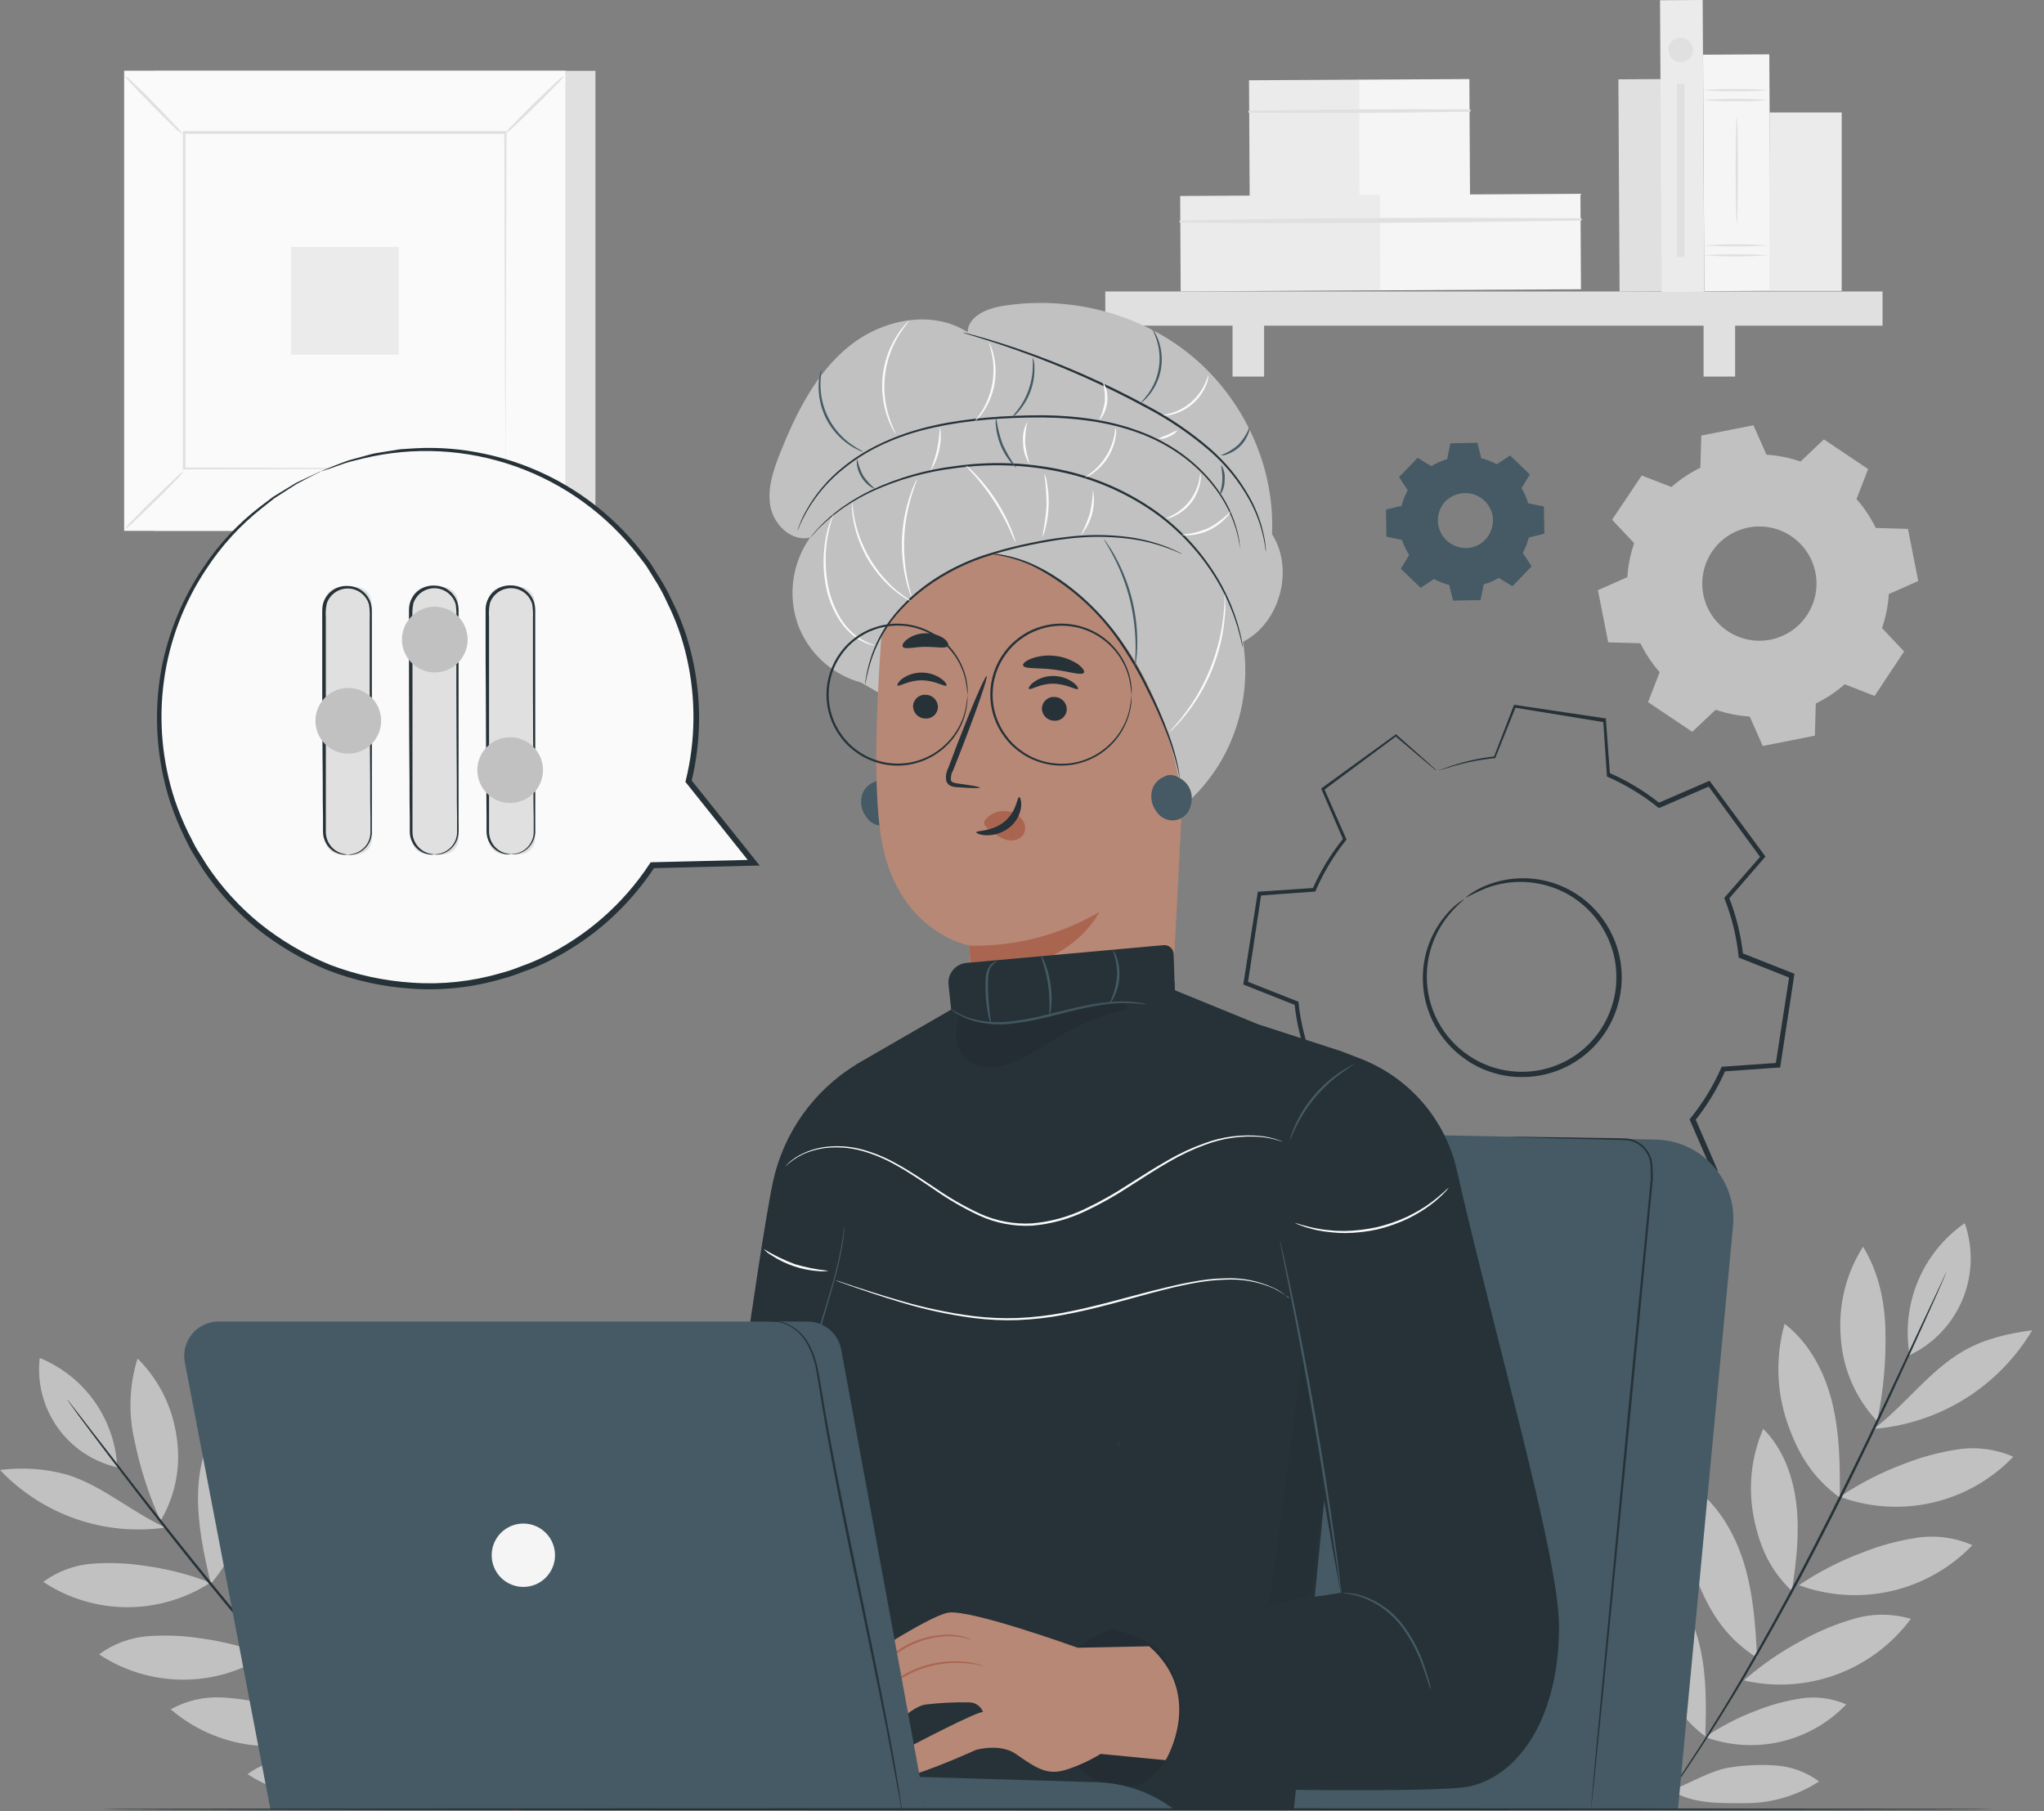 <svg width="79" height="70" viewBox="0 0 79 70" fill="none" xmlns="http://www.w3.org/2000/svg">
<rect x="0" y="0" width="79" height="70" fill="#808080" stroke="none"/>
<path d="M23.013 2.738H5.956V20.517H23.013V2.738Z" fill="#E0E0E0"/>
<path d="M21.858 2.738H4.801V20.517H21.858V2.738Z" fill="#FAFAFA"/>
<path d="M21.863 20.517H4.798V2.733H21.863V20.517ZM4.806 20.517H21.852V2.745H4.806V20.517Z" fill="#E0E0E0"/>
<path d="M19.564 5.13H7.093V18.129H19.564V5.13Z" fill="#FAFAFA"/>
<path d="M7.093 18.214C7.006 18.346 6.903 18.466 6.786 18.572C6.588 18.782 6.308 19.076 5.994 19.376C5.68 19.677 5.392 19.961 5.179 20.156C5.071 20.269 4.95 20.37 4.818 20.456C4.909 20.325 5.015 20.206 5.134 20.1C5.332 19.89 5.612 19.596 5.928 19.294C6.244 18.992 6.531 18.708 6.744 18.513C6.849 18.401 6.966 18.3 7.093 18.214Z" fill="#E0E0E0"/>
<path d="M19.564 18.183C19.694 18.271 19.814 18.374 19.922 18.49C20.133 18.69 20.417 18.97 20.726 19.282C21.035 19.595 21.31 19.885 21.505 20.099C21.62 20.206 21.721 20.326 21.806 20.458C21.675 20.37 21.556 20.268 21.45 20.152C21.24 19.953 20.954 19.672 20.644 19.358C20.333 19.044 20.059 18.753 19.863 18.542C19.749 18.434 19.649 18.314 19.564 18.183Z" fill="#E0E0E0"/>
<path d="M19.53 5.163C19.619 5.032 19.722 4.912 19.837 4.805C20.037 4.596 20.318 4.312 20.63 4.003C20.942 3.694 21.233 3.418 21.446 3.222C21.553 3.108 21.674 3.008 21.806 2.923C21.718 3.053 21.616 3.173 21.5 3.279C21.3 3.489 21.02 3.774 20.706 4.083C20.392 4.392 20.101 4.669 19.89 4.866C19.782 4.979 19.662 5.079 19.53 5.163Z" fill="#E0E0E0"/>
<path d="M7.06 5.195C6.929 5.107 6.809 5.004 6.702 4.888C6.492 4.69 6.208 4.409 5.9 4.095C5.591 3.781 5.315 3.494 5.119 3.281C5.005 3.172 4.904 3.051 4.818 2.92C4.948 3.006 5.069 3.107 5.176 3.22C5.386 3.418 5.68 3.699 5.98 4.014C6.281 4.33 6.566 4.617 6.761 4.831C6.876 4.939 6.976 5.061 7.06 5.195Z" fill="#E0E0E0"/>
<path d="M19.53 18.129C19.53 18.129 19.53 18.105 19.53 18.065C19.53 18.025 19.53 17.961 19.53 17.884C19.53 17.716 19.53 17.486 19.53 17.182C19.53 16.565 19.53 15.67 19.517 14.532C19.517 12.256 19.503 9.012 19.491 5.128L19.54 5.175H7.114L7.167 5.119C7.167 9.89 7.167 14.355 7.167 18.119L7.12 18.07L16.125 18.095L18.654 18.107H19.325H19.493H19.554H19.498H19.33H18.67L16.151 18.119L7.117 18.144H7.068V18.097C7.068 14.332 7.068 9.868 7.068 5.098V5.067H7.124H19.55H19.576V5.116C19.565 9.012 19.557 12.266 19.55 14.55C19.55 15.682 19.54 16.576 19.538 17.188C19.538 17.489 19.538 17.721 19.538 17.88C19.538 17.956 19.538 18.015 19.538 18.057C19.538 18.081 19.535 18.105 19.53 18.129Z" fill="#E0E0E0"/>
<path d="M15.409 9.548H11.248V13.709H15.409V9.548Z" fill="#EBEBEB"/>
<path d="M64.199 3.057L62.551 3.066L62.596 11.265L64.243 11.256L64.199 3.057Z" fill="#E0E0E0"/>
<path d="M52.541 3.079L48.274 3.102L48.299 7.63L52.566 7.607L52.541 3.079Z" fill="#EBEBEB"/>
<path d="M56.791 3.056L52.523 3.079L52.547 7.607L56.816 7.584L56.791 3.056Z" fill="#F5F5F5"/>
<path d="M48.281 4.355C51.117 4.379 53.955 4.366 56.797 4.317C56.809 4.317 56.82 4.312 56.828 4.304C56.837 4.295 56.842 4.284 56.842 4.271C56.842 4.259 56.837 4.248 56.828 4.239C56.82 4.231 56.809 4.226 56.797 4.226C53.96 4.211 51.115 4.226 48.281 4.278C48.271 4.278 48.261 4.282 48.254 4.29C48.246 4.297 48.242 4.307 48.242 4.317C48.242 4.327 48.246 4.337 48.254 4.344C48.261 4.351 48.271 4.355 48.281 4.355Z" fill="#E0E0E0"/>
<path d="M53.366 7.532L45.613 7.574L45.633 11.263L53.386 11.221L53.366 7.532Z" fill="#EBEBEB"/>
<path d="M61.084 7.49L53.331 7.532L53.351 11.221L61.104 11.179L61.084 7.49Z" fill="#F5F5F5"/>
<path d="M45.619 8.602C50.77 8.661 55.939 8.602 61.091 8.525C61.103 8.525 61.114 8.52 61.123 8.512C61.131 8.503 61.136 8.492 61.136 8.48C61.136 8.468 61.131 8.456 61.123 8.448C61.114 8.439 61.103 8.434 61.091 8.434C55.94 8.407 50.77 8.411 45.619 8.525C45.609 8.525 45.599 8.529 45.592 8.536C45.585 8.544 45.581 8.553 45.581 8.564C45.581 8.574 45.585 8.584 45.592 8.591C45.599 8.598 45.609 8.602 45.619 8.602Z" fill="#E0E0E0"/>
<path d="M72.76 11.265H42.719V12.587H72.76V11.265Z" fill="#E0E0E0"/>
<path d="M48.857 11.9H47.638V14.554H48.857V11.9Z" fill="#E0E0E0"/>
<path d="M67.062 11.9H65.843V14.554H67.062V11.9Z" fill="#E0E0E0"/>
<path d="M65.808 -1.95293e-06L64.16 0.009L64.221 11.287L65.869 11.278L65.808 -1.95293e-06Z" fill="#EBEBEB"/>
<path d="M68.383 2.1L65.822 2.114L65.872 11.254L68.433 11.24L68.383 2.1Z" fill="#F5F5F5"/>
<path d="M68.365 3.863C67.94 3.909 67.513 3.924 67.086 3.909C66.658 3.924 66.23 3.909 65.804 3.863C66.657 3.805 67.513 3.805 68.365 3.863Z" fill="#E0E0E0"/>
<path d="M68.365 3.48C67.94 3.524 67.513 3.538 67.086 3.524C66.658 3.538 66.23 3.524 65.804 3.48C66.657 3.42 67.513 3.42 68.365 3.48Z" fill="#E0E0E0"/>
<path d="M68.365 9.868C67.513 9.927 66.657 9.927 65.804 9.868C66.657 9.808 67.513 9.808 68.365 9.868Z" fill="#E0E0E0"/>
<path d="M68.365 9.484C67.513 9.542 66.657 9.542 65.804 9.484C66.657 9.426 67.513 9.426 68.365 9.484Z" fill="#E0E0E0"/>
<path d="M67.127 8.646C67.102 8.646 67.082 7.724 67.082 6.587C67.082 5.45 67.102 4.527 67.127 4.527C67.153 4.527 67.171 5.449 67.171 6.587C67.171 7.726 67.151 8.646 67.127 8.646Z" fill="#E0E0E0"/>
<path d="M71.181 4.347H68.394V11.245H71.181V4.347Z" fill="#EBEBEB"/>
<path d="M65.433 1.929C65.433 2.023 65.405 2.114 65.353 2.192C65.301 2.27 65.227 2.331 65.141 2.366C65.054 2.402 64.959 2.412 64.867 2.393C64.775 2.375 64.691 2.33 64.625 2.264C64.558 2.197 64.513 2.113 64.495 2.021C64.477 1.929 64.486 1.834 64.522 1.748C64.558 1.661 64.619 1.587 64.696 1.535C64.774 1.483 64.866 1.455 64.96 1.455C65.085 1.455 65.206 1.505 65.294 1.594C65.383 1.683 65.433 1.803 65.433 1.929Z" fill="#E0E0E0"/>
<path d="M65.106 3.232H64.814V9.941H65.106V3.232Z" fill="#E0E0E0"/>
<path d="M64.602 18.821C64.94 18.524 65.315 18.274 65.719 18.077L65.754 16.834L67.769 16.436L68.273 17.573C68.722 17.602 69.164 17.691 69.59 17.837L70.493 16.982L72.203 18.129L71.754 19.289C72.051 19.626 72.301 20.002 72.498 20.406L73.742 20.441L74.14 22.456L73.002 22.96C72.974 23.408 72.885 23.85 72.74 24.275L73.593 25.178L72.453 26.898L71.297 26.446C70.96 26.743 70.583 26.993 70.179 27.19L70.145 28.433L68.13 28.831L67.626 27.694C67.178 27.665 66.735 27.576 66.31 27.43L65.406 28.285L63.697 27.138L64.145 25.978C63.848 25.641 63.598 25.265 63.401 24.861L62.157 24.826L61.759 22.811L62.896 22.307C62.926 21.859 63.014 21.417 63.16 20.992L62.306 20.088L63.452 18.379L64.612 18.826L64.602 18.821ZM66.165 21.326C65.922 21.689 65.792 22.116 65.791 22.552C65.79 22.989 65.919 23.416 66.161 23.78C66.403 24.144 66.748 24.427 67.151 24.595C67.555 24.763 67.999 24.807 68.427 24.723C68.856 24.638 69.249 24.428 69.559 24.12C69.868 23.811 70.079 23.418 70.165 22.99C70.251 22.562 70.207 22.117 70.041 21.714C69.874 21.31 69.591 20.965 69.228 20.721C68.742 20.396 68.146 20.276 67.572 20.39C66.998 20.503 66.492 20.84 66.165 21.326Z" fill="#C1C1C1"/>
<path d="M55.324 18.016C55.514 17.901 55.718 17.812 55.932 17.753L56.056 17.151L57.072 17.133L57.218 17.729C57.434 17.782 57.641 17.864 57.834 17.973L58.348 17.637L59.081 18.344L58.761 18.868C58.876 19.058 58.965 19.262 59.025 19.476L59.626 19.602L59.645 20.617L59.049 20.764C58.994 20.979 58.913 21.186 58.805 21.38L59.141 21.894L58.434 22.624L57.91 22.305C57.72 22.42 57.516 22.509 57.302 22.57L57.176 23.172L56.16 23.188L56.014 22.592C55.799 22.539 55.592 22.458 55.398 22.35L54.884 22.686L54.154 21.981L54.473 21.455C54.357 21.266 54.268 21.061 54.207 20.848L53.606 20.723L53.589 19.707L54.185 19.561C54.238 19.346 54.319 19.138 54.427 18.945L54.091 18.431L54.797 17.699L55.322 18.018L55.324 18.016ZM55.865 19.37C55.715 19.525 55.615 19.721 55.576 19.933C55.538 20.145 55.564 20.364 55.65 20.561C55.736 20.759 55.878 20.927 56.059 21.043C56.241 21.16 56.452 21.22 56.668 21.216C56.883 21.212 57.093 21.145 57.27 21.022C57.447 20.899 57.584 20.727 57.663 20.526C57.742 20.326 57.76 20.106 57.714 19.896C57.668 19.685 57.561 19.493 57.406 19.343C57.303 19.243 57.182 19.165 57.049 19.113C56.915 19.06 56.773 19.034 56.63 19.037C56.487 19.039 56.346 19.07 56.214 19.127C56.083 19.184 55.964 19.267 55.865 19.37Z" fill="#455A64"/>
<path d="M55.865 19.37C55.922 19.3 55.991 19.239 56.068 19.192C56.279 19.055 56.53 18.996 56.78 19.024C56.952 19.041 57.118 19.099 57.263 19.192C57.43 19.301 57.565 19.453 57.653 19.632C57.702 19.728 57.736 19.831 57.752 19.937C57.771 20.049 57.771 20.162 57.752 20.273C57.721 20.51 57.615 20.731 57.45 20.903C57.283 21.074 57.067 21.187 56.832 21.227C56.721 21.245 56.607 21.245 56.496 21.227C56.389 21.214 56.285 21.184 56.187 21.14C56.005 21.058 55.848 20.928 55.734 20.764C55.611 20.59 55.542 20.385 55.534 20.173C55.526 19.961 55.579 19.752 55.688 19.57C55.733 19.492 55.79 19.422 55.856 19.361C55.856 19.361 55.791 19.434 55.707 19.583C55.59 19.796 55.548 20.041 55.586 20.28C55.614 20.456 55.686 20.621 55.795 20.762C55.904 20.903 56.046 21.014 56.209 21.086C56.302 21.128 56.401 21.156 56.503 21.168C56.608 21.186 56.715 21.186 56.82 21.168C57.042 21.131 57.247 21.023 57.403 20.86C57.56 20.698 57.66 20.49 57.69 20.267C57.707 20.161 57.707 20.054 57.69 19.949C57.675 19.848 57.644 19.75 57.599 19.659C57.533 19.525 57.441 19.406 57.327 19.31C57.212 19.214 57.08 19.143 56.937 19.101C56.794 19.059 56.644 19.047 56.496 19.066C56.348 19.084 56.206 19.134 56.078 19.21C55.935 19.301 55.871 19.375 55.865 19.37Z" fill="#455A64"/>
<path d="M55.324 18.016L55.29 17.998L55.19 17.941L54.793 17.706H54.805L54.105 18.439V18.421L54.441 18.925V18.933V18.943C54.334 19.136 54.254 19.342 54.202 19.556V19.568H54.191L53.594 19.718L53.611 19.694C53.618 20.014 53.625 20.353 53.631 20.71L53.611 20.686L54.214 20.811H54.229V20.826C54.292 21.042 54.385 21.249 54.505 21.44L54.513 21.454L54.505 21.467L54.187 21.993V21.959L54.918 22.665H54.882L55.396 22.329L55.41 22.319L55.426 22.327C55.618 22.434 55.823 22.514 56.036 22.567H56.053V22.586L56.199 23.182L56.169 23.158L57.185 23.14L57.154 23.165C57.195 22.975 57.237 22.77 57.28 22.564V22.545H57.299C57.509 22.485 57.711 22.398 57.898 22.285H57.915H57.93L58.456 22.604H58.417L59.123 21.874V21.912L58.787 21.398L58.777 21.382L58.785 21.366C58.892 21.175 58.973 20.97 59.025 20.757V20.74H59.042L59.64 20.594L59.616 20.624C59.616 20.277 59.605 19.939 59.599 19.608L59.623 19.635L59.022 19.509H59.005V19.494C58.946 19.282 58.858 19.08 58.745 18.891V18.878V18.864L59.064 18.34V18.372L58.333 17.664H58.364L57.85 18H57.838H57.826C57.634 17.892 57.428 17.811 57.215 17.758H57.203V17.746C57.151 17.529 57.104 17.335 57.06 17.15L57.077 17.163L56.061 17.177L56.075 17.165C56.024 17.405 55.982 17.602 55.947 17.766C55.787 17.811 55.632 17.871 55.484 17.946L55.374 18.003L55.337 18.021C55.348 18.013 55.359 18.005 55.371 17.998L55.478 17.936C55.626 17.858 55.782 17.795 55.942 17.748C55.976 17.58 56.014 17.387 56.063 17.146V17.135H56.075L57.091 17.113H57.106V17.126C57.151 17.311 57.2 17.506 57.254 17.723L57.238 17.707C57.456 17.76 57.666 17.842 57.861 17.951H57.838L58.35 17.615L58.367 17.605L58.38 17.618L59.112 18.322L59.128 18.337L59.117 18.356C59.013 18.523 58.909 18.7 58.8 18.88V18.853C58.916 19.044 59.006 19.25 59.067 19.466L59.047 19.447L59.648 19.571H59.67V19.593C59.677 19.929 59.683 20.268 59.69 20.609V20.633H59.667L59.071 20.779L59.092 20.757C59.039 20.975 58.957 21.186 58.847 21.382V21.356L59.183 21.869L59.196 21.89L59.18 21.907L58.474 22.639L58.456 22.656L58.436 22.645L57.91 22.325H57.942C57.751 22.442 57.544 22.532 57.327 22.592L57.349 22.569C57.307 22.775 57.264 22.98 57.225 23.17V23.195H57.2L56.184 23.212H56.159V23.189C56.108 22.982 56.058 22.779 56.013 22.591L56.034 22.613C55.817 22.559 55.607 22.477 55.411 22.367H55.442L54.928 22.703L54.908 22.717L54.891 22.7L54.162 21.995L54.145 21.978L54.157 21.959L54.476 21.435V21.462C54.352 21.273 54.254 21.068 54.185 20.853L54.204 20.871L53.603 20.745H53.584V20.725C53.584 20.369 53.572 20.028 53.568 19.709V19.691H53.586L54.182 19.546L54.167 19.561C54.221 19.344 54.304 19.135 54.414 18.94V18.96L54.078 18.445V18.434L54.086 18.424L54.797 17.697L55.185 17.939L55.284 18.001C55.297 18.005 55.311 18.01 55.324 18.016Z" fill="#455A64"/>
<path d="M58.849 48.41L55.383 47.877L55.233 45.766C54.534 45.463 53.879 45.068 53.284 44.591L51.343 45.431L49.267 42.603L50.652 41.006C50.374 40.295 50.191 39.55 50.11 38.791L48.138 38.015L48.671 34.549L50.78 34.399C51.084 33.7 51.479 33.045 51.955 32.45L51.116 30.509L53.944 28.433L55.539 29.818C56.25 29.54 56.995 29.358 57.754 29.276L58.535 27.296L62.001 27.828L62.15 29.938C62.849 30.241 63.505 30.637 64.1 31.113L66.043 30.273L68.127 33.111L66.742 34.707C67.019 35.418 67.201 36.163 67.282 36.922L69.254 37.697L68.72 41.172L66.609 41.32C66.305 42.019 65.91 42.674 65.433 43.269L66.273 45.212L63.438 47.285L61.841 45.899C61.13 46.177 60.386 46.359 59.626 46.44L58.849 48.41ZM55.388 47.869L58.844 48.401L59.62 46.431C60.38 46.351 61.126 46.169 61.838 45.889L63.435 47.274L66.26 45.202L65.42 43.263C65.897 42.667 66.292 42.011 66.595 41.311L68.704 41.163L69.235 37.708L67.267 36.928C67.186 36.169 67.004 35.423 66.725 34.712L68.11 33.116L66.041 30.297L64.102 31.137C63.507 30.657 62.85 30.259 62.15 29.953L62.002 27.843L58.545 27.313L57.771 29.283C57.011 29.365 56.266 29.547 55.554 29.825L53.959 28.44L51.139 30.509L51.979 32.448C51.498 33.043 51.1 33.7 50.795 34.401L48.686 34.55L48.155 38.006L50.125 38.782C50.203 39.543 50.383 40.29 50.659 41.004L49.274 42.599L51.343 45.417L53.282 44.578C53.878 45.055 54.535 45.45 55.235 45.753L55.388 47.869ZM58.827 41.521C58.635 41.521 58.443 41.506 58.253 41.477C57.705 41.392 57.182 41.187 56.723 40.877C56.263 40.566 55.878 40.158 55.595 39.681C55.312 39.204 55.138 38.671 55.085 38.119C55.032 37.567 55.102 37.01 55.29 36.488C55.477 35.966 55.778 35.492 56.17 35.1C56.562 34.708 57.036 34.407 57.558 34.22C58.08 34.033 58.637 33.963 59.189 34.016C59.741 34.069 60.275 34.244 60.752 34.527C61.395 34.91 61.909 35.477 62.228 36.154C62.547 36.832 62.656 37.589 62.542 38.329C62.428 39.07 62.096 39.76 61.587 40.31C61.078 40.861 60.416 41.247 59.687 41.419C59.405 41.487 59.117 41.521 58.827 41.521ZM56.6 34.728C56.007 35.167 55.555 35.77 55.302 36.463C55.048 37.156 55.005 37.908 55.176 38.626C55.407 39.595 56.013 40.432 56.861 40.955C57.709 41.477 58.73 41.642 59.699 41.412C60.24 41.283 60.746 41.036 61.18 40.688C61.614 40.34 61.965 39.9 62.208 39.399C62.451 38.899 62.58 38.351 62.585 37.794C62.59 37.238 62.472 36.688 62.238 36.183C62.005 35.678 61.662 35.231 61.235 34.875C60.807 34.519 60.306 34.262 59.767 34.123C59.229 33.984 58.666 33.967 58.12 34.072C57.573 34.177 57.057 34.403 56.609 34.732L56.6 34.728Z" fill="#E0E0E0"/>
<path d="M56.6 34.728C56.835 34.523 57.103 34.359 57.393 34.241C58.066 33.958 58.807 33.875 59.527 34.002C60.246 34.129 60.914 34.461 61.45 34.959C61.955 35.427 62.325 36.023 62.521 36.683C62.739 37.415 62.733 38.195 62.504 38.923C62.262 39.709 61.773 40.397 61.11 40.883C60.447 41.37 59.644 41.631 58.822 41.627C58.434 41.629 58.047 41.57 57.678 41.451C57.322 41.343 56.985 41.18 56.679 40.969C56.108 40.584 55.651 40.052 55.356 39.43C55.1 38.89 54.976 38.297 54.993 37.699C55.014 36.835 55.333 36.004 55.896 35.348C56.096 35.107 56.334 34.901 56.6 34.737C56.617 34.757 56.335 34.942 55.962 35.408C55.44 36.063 55.153 36.874 55.146 37.711C55.139 38.324 55.285 38.929 55.572 39.471C55.86 40.013 56.278 40.474 56.79 40.812C57.392 41.213 58.1 41.425 58.823 41.424C59.6 41.425 60.357 41.178 60.983 40.718C61.609 40.259 62.072 39.611 62.303 38.87C62.417 38.52 62.474 38.155 62.471 37.788C62.476 37.436 62.428 37.085 62.328 36.747C62.145 36.117 61.797 35.547 61.32 35.096C60.906 34.703 60.405 34.412 59.858 34.248C59.057 34.004 58.199 34.035 57.418 34.336C57.139 34.453 56.866 34.584 56.6 34.728Z" fill="#263238"/>
<path d="M55.549 29.813C55.511 29.79 55.476 29.763 55.443 29.733L55.136 29.476L53.927 28.451H53.97L51.158 30.542L51.176 30.477L52.028 32.414L52.043 32.448L52.019 32.478C51.545 33.071 51.153 33.724 50.852 34.421L50.834 34.46H50.791L48.679 34.614L48.749 34.55C48.582 35.64 48.414 36.797 48.226 38.013L48.173 37.922L50.138 38.697L50.189 38.717V38.77C50.271 39.523 50.453 40.261 50.729 40.965L50.751 41.017L50.714 41.059L49.329 42.66V42.54L51.421 45.37L51.3 45.338L53.24 44.498L53.297 44.473L53.346 44.512C53.934 44.988 54.584 45.383 55.277 45.687L55.334 45.713V45.775C55.381 46.436 55.431 47.158 55.483 47.887L55.394 47.79L58.87 48.299L58.755 48.366C59 47.743 59.258 47.071 59.531 46.396L59.554 46.334H59.62C60.368 46.253 61.102 46.073 61.803 45.798L61.865 45.775L61.913 45.817L63.51 47.206H63.378L66.202 45.135L66.167 45.263L65.327 43.321L65.302 43.263L65.343 43.212C65.818 42.625 66.214 41.976 66.518 41.284L66.543 41.226H66.605L68.718 41.078L68.624 41.165C68.807 39.983 68.986 38.829 69.159 37.702L69.22 37.81L67.252 37.031L67.196 37.011V36.952C67.116 36.2 66.937 35.462 66.662 34.757L66.642 34.705L66.679 34.661L68.07 33.066V33.178L66.002 30.349L66.102 30.376L64.159 31.215L64.117 31.234L64.08 31.205C63.491 30.729 62.84 30.334 62.147 30.03L62.106 30.011V29.969C62.054 29.202 62.007 28.51 61.964 27.857L62.017 27.916L58.535 27.348L58.587 27.318C58.271 28.102 58.012 28.747 57.797 29.282L57.789 29.303H57.769C57.2 29.36 56.637 29.472 56.09 29.639L55.685 29.768C55.641 29.786 55.596 29.8 55.551 29.81C55.592 29.787 55.635 29.768 55.68 29.753C55.767 29.718 55.9 29.665 56.08 29.605C56.628 29.423 57.193 29.299 57.767 29.234L57.739 29.256C57.947 28.717 58.197 28.07 58.501 27.281L58.514 27.244H58.553L62.019 27.761H62.068V27.811C62.117 28.465 62.167 29.155 62.224 29.924L62.182 29.864C62.89 30.171 63.553 30.57 64.155 31.052L64.076 31.041L66.014 30.201L66.075 30.174L66.113 30.228L68.192 33.047L68.234 33.106L68.187 33.16L66.803 34.76L66.819 34.665C67.102 35.385 67.287 36.139 67.371 36.908L67.311 36.828L69.282 37.608L69.356 37.637L69.343 37.716C69.171 38.842 68.996 39.996 68.815 41.178L68.803 41.261H68.721L66.609 41.412L66.696 41.35C66.388 42.059 65.985 42.724 65.5 43.326L65.515 43.219C65.794 43.858 66.074 44.505 66.355 45.158L66.389 45.237L66.32 45.288L63.495 47.362L63.426 47.412L63.363 47.355C62.833 46.896 62.3 46.434 61.764 45.968L61.873 45.986C61.154 46.271 60.401 46.459 59.633 46.545L59.722 46.477C59.455 47.148 59.191 47.82 58.946 48.448L58.914 48.527L58.83 48.514L55.368 47.981L55.284 47.968V47.884C55.232 47.155 55.181 46.433 55.136 45.771L55.198 45.859C54.489 45.549 53.824 45.146 53.221 44.66L53.327 44.675L51.384 45.514L51.314 45.538L51.265 45.474C50.548 44.492 49.846 43.535 49.196 42.646L49.151 42.584L49.201 42.527L50.592 40.932L50.575 41.026C50.295 40.305 50.112 39.551 50.031 38.782L50.086 38.856L48.118 38.077L48.054 38.052L48.064 37.984C48.254 36.77 48.435 35.613 48.605 34.524L48.614 34.461H48.676L50.788 34.319L50.728 34.361C51.039 33.656 51.442 32.995 51.927 32.396L51.918 32.461L51.079 30.517L51.062 30.477L51.097 30.451L53.934 28.394L53.955 28.377L53.975 28.396L55.151 29.439L55.453 29.712C55.487 29.744 55.519 29.778 55.549 29.813Z" fill="#263238"/>
<path d="M72.568 54.846C72.797 53.724 72.899 52.579 72.872 51.434C72.851 50.299 72.602 49.148 72.006 48.185C71.342 49.23 71.04 50.465 71.146 51.699C71.223 52.889 71.707 54.015 72.516 54.89" fill="#C1C1C1"/>
<path d="M71.106 57.882C71.121 56.661 71.106 55.427 70.822 54.242C70.538 53.056 69.939 51.907 68.975 51.164C68.621 52.417 68.657 53.749 69.077 54.982C69.499 56.206 70.063 57.12 71.109 57.882" fill="#C1C1C1"/>
<path d="M69.255 61.491C69.423 60.4 69.554 59.295 69.436 58.198C69.319 57.102 68.933 56.005 68.148 55.222C67.682 56.303 67.555 57.499 67.784 58.653C68.016 59.797 68.41 60.683 69.255 61.491Z" fill="#C1C1C1"/>
<path d="M67.91 64.07C67.851 62.831 67.764 61.582 67.398 60.398C67.032 59.214 66.358 58.086 65.331 57.392C65.047 58.684 65.165 60.031 65.666 61.254C66.17 62.468 66.798 63.36 67.903 64.069" fill="#C1C1C1"/>
<path d="M65.908 67.113C65.947 65.976 65.964 64.828 65.719 63.718C65.473 62.608 64.944 61.526 64.058 60.814C63.703 61.974 63.71 63.215 64.076 64.371C64.444 65.52 64.951 66.386 65.908 67.113Z" fill="#C1C1C1"/>
<path d="M64.244 69.719C64.284 68.583 64.3 67.434 64.056 66.324C63.813 65.214 63.406 64.238 62.521 63.526C62.165 64.677 62.046 65.83 62.414 66.977C62.782 68.124 63.287 68.992 64.244 69.719Z" fill="#C1C1C1"/>
<path d="M71.111 57.849C71.878 57.332 72.704 56.908 73.571 56.584C74.249 56.316 74.955 56.125 75.677 56.017C76.402 55.909 77.143 56.008 77.814 56.302C76.969 57.184 75.884 57.801 74.693 58.075C73.502 58.35 72.257 58.271 71.111 57.849Z" fill="#C1C1C1"/>
<path d="M65.905 67.133C66.529 66.713 67.201 66.368 67.906 66.104C68.458 65.885 69.033 65.731 69.619 65.642C70.209 65.555 70.811 65.635 71.357 65.874C70.669 66.592 69.787 67.093 68.819 67.317C67.85 67.54 66.838 67.477 65.905 67.133Z" fill="#C1C1C1"/>
<path d="M64.6 69.201C65.272 68.939 66.174 68.398 66.889 68.307C67.475 68.217 68.069 68.193 68.661 68.237C69.255 68.283 69.825 68.496 70.305 68.851C69.473 69.395 68.502 69.686 67.509 69.691C66.521 69.691 65.426 69.738 64.6 69.199" fill="#C1C1C1"/>
<path d="M69.529 61.266C70.296 60.749 71.123 60.324 71.99 60.002C72.668 59.732 73.374 59.541 74.095 59.432C74.82 59.325 75.561 59.425 76.232 59.719C75.386 60.601 74.301 61.216 73.111 61.491C71.92 61.766 70.675 61.688 69.529 61.266Z" fill="#C1C1C1"/>
<path d="M67.399 64.947C68.096 64.338 68.862 63.812 69.681 63.382C70.319 63.03 70.995 62.752 71.697 62.554C72.402 62.355 73.15 62.36 73.853 62.568C73.125 63.549 72.127 64.297 70.98 64.72C69.834 65.143 68.588 65.222 67.398 64.947" fill="#C1C1C1"/>
<path d="M72.41 55.226C73.663 55.127 74.873 54.73 75.941 54.067C77.008 53.404 77.9 52.495 78.543 51.415C77.621 51.531 76.696 51.751 75.893 52.21C74.55 52.987 73.651 54.297 72.41 55.232" fill="#C1C1C1"/>
<path d="M73.816 52.371C74.734 51.931 75.458 51.168 75.85 50.228C76.241 49.288 76.272 48.236 75.937 47.274C75.126 47.838 74.495 48.624 74.119 49.537C73.743 50.45 73.638 51.452 73.816 52.423" fill="#C1C1C1"/>
<path d="M64.088 69.93C64.098 69.912 64.108 69.894 64.12 69.877C64.144 69.839 64.177 69.79 64.217 69.728C64.31 69.594 64.439 69.402 64.604 69.159C64.768 68.915 64.978 68.611 65.207 68.255C65.435 67.899 65.71 67.5 65.986 67.044C66.261 66.589 66.58 66.099 66.899 65.56C67.218 65.021 67.559 64.443 67.907 63.832C68.602 62.606 69.349 61.248 70.09 59.802C71.588 56.91 72.844 54.243 73.746 52.31L74.824 50.02C74.95 49.755 75.047 49.545 75.116 49.399C75.148 49.331 75.173 49.278 75.193 49.231C75.213 49.184 75.222 49.177 75.222 49.177C75.217 49.197 75.21 49.216 75.201 49.234C75.185 49.276 75.161 49.33 75.131 49.402L74.856 50.032C74.614 50.576 74.261 51.365 73.816 52.334C72.93 54.275 71.68 56.947 70.182 59.84C69.435 61.286 68.686 62.645 67.984 63.871C67.63 64.48 67.294 65.061 66.965 65.595C66.635 66.129 66.328 66.626 66.041 67.076C65.754 67.526 65.485 67.928 65.25 68.281C65.015 68.633 64.808 68.934 64.634 69.177L64.236 69.736L64.13 69.881C64.103 69.914 64.09 69.931 64.088 69.93Z" fill="#263238"/>
<path d="M6.178 58.722C5.738 57.741 5.409 56.714 5.196 55.661C4.955 54.617 4.997 53.528 5.317 52.505C6.141 53.325 6.672 54.394 6.828 55.546C7 56.647 6.789 57.773 6.23 58.737" fill="#C1C1C1"/>
<path d="M8.146 61.201C7.879 60.086 7.643 58.954 7.653 57.807C7.663 56.66 7.988 55.488 8.712 54.606C9.296 55.684 9.538 56.914 9.406 58.133C9.273 59.34 8.946 60.294 8.146 61.209" fill="#C1C1C1"/>
<path d="M10.586 64.126C10.215 63.16 9.859 62.176 9.747 61.149C9.634 60.121 9.762 59.034 10.311 58.158C10.959 59.051 11.321 60.121 11.347 61.224C11.372 62.319 11.192 63.212 10.586 64.126Z" fill="#C1C1C1"/>
<path d="M12.354 66.205C12.153 65.059 11.975 63.896 12.065 62.735C12.156 61.575 12.539 60.405 13.337 59.556C13.86 60.684 14.027 61.945 13.817 63.17C13.607 64.384 13.216 65.332 12.349 66.208" fill="#C1C1C1"/>
<path d="M14.813 68.578C14.541 67.545 14.289 66.495 14.284 65.429C14.279 64.363 14.541 63.263 15.204 62.428C15.769 63.417 16.02 64.555 15.923 65.689C15.824 66.814 15.537 67.704 14.813 68.578Z" fill="#C1C1C1"/>
<path d="M8.134 61.17C7.323 60.855 6.478 60.637 5.615 60.521C4.939 60.414 4.253 60.385 3.57 60.435C2.884 60.486 2.226 60.73 1.672 61.139C2.629 61.772 3.749 62.112 4.896 62.118C6.043 62.123 7.167 61.794 8.129 61.17" fill="#C1C1C1"/>
<path d="M14.819 68.594C14.161 68.339 13.474 68.162 12.774 68.067C12.224 67.98 11.666 67.956 11.11 67.997C10.552 68.037 10.017 68.236 9.567 68.569C10.345 69.084 11.256 69.361 12.189 69.365C13.122 69.37 14.037 69.102 14.819 68.594Z" fill="#C1C1C1"/>
<path d="M10.289 63.971C9.478 63.657 8.632 63.439 7.77 63.323C7.094 63.217 6.409 63.188 5.726 63.237C5.041 63.288 4.383 63.532 3.829 63.94C4.785 64.573 5.906 64.913 7.053 64.918C8.2 64.924 9.323 64.595 10.286 63.971" fill="#C1C1C1"/>
<path d="M12.998 66.902C12.234 66.488 11.425 66.165 10.586 65.941C9.929 65.754 9.253 65.641 8.571 65.605C7.884 65.57 7.201 65.729 6.599 66.064C7.469 66.811 8.538 67.289 9.675 67.438C10.812 67.587 11.968 67.401 13.001 66.903" fill="#C1C1C1"/>
<path d="M6.403 59.038C5.236 59.206 4.045 59.092 2.931 58.705C1.817 58.319 0.812 57.67 0 56.814C0.866 56.701 1.747 56.762 2.589 56.994C3.98 57.427 5.073 58.441 6.403 59.038Z" fill="#C1C1C1"/>
<path d="M4.531 56.712C3.599 56.499 2.778 55.951 2.225 55.171C1.672 54.391 1.427 53.435 1.535 52.485C2.392 52.834 3.131 53.422 3.662 54.179C4.194 54.937 4.497 55.831 4.534 56.756" fill="#C1C1C1"/>
<path d="M15.406 69.241C15.391 69.231 15.378 69.22 15.366 69.207L15.255 69.105L14.836 68.712C14.655 68.544 14.434 68.323 14.183 68.067C13.933 67.812 13.643 67.528 13.344 67.201C12.094 65.906 10.428 64.061 8.68 61.945C6.932 59.829 5.412 57.861 4.326 56.428C3.782 55.711 3.347 55.128 3.048 54.725L2.712 54.258L2.625 54.136C2.614 54.123 2.605 54.108 2.598 54.092L2.632 54.129L2.726 54.247L3.082 54.703C3.392 55.107 3.836 55.683 4.383 56.383C5.481 57.807 7.006 59.768 8.749 61.881C10.492 63.993 12.153 65.847 13.389 67.152C13.695 67.488 13.982 67.77 14.229 68.027C14.476 68.284 14.692 68.502 14.87 68.68L15.278 69.093L15.382 69.201L15.406 69.241Z" fill="#263238"/>
<path d="M64.852 69.93L66.98 47.402C67.021 46.982 66.975 46.558 66.844 46.156C66.713 45.755 66.501 45.385 66.22 45.07C65.94 44.754 65.597 44.5 65.214 44.324C64.83 44.147 64.414 44.052 63.992 44.044L40.299 43.573C39.519 43.557 38.762 43.84 38.183 44.364C37.604 44.887 37.247 45.611 37.184 46.389L35.369 69.919L64.852 69.93Z" fill="#455A64"/>
<path d="M61.49 69.924C61.497 69.899 61.502 69.872 61.504 69.846C61.504 69.788 61.519 69.711 61.531 69.61C61.553 69.4 61.586 69.098 61.626 68.71C61.705 67.924 61.819 66.794 61.962 65.399C62.236 62.596 62.614 58.734 63.03 54.467C63.348 51.142 63.643 48.064 63.882 45.558C63.882 45.433 63.878 45.309 63.871 45.185C63.874 45.062 63.861 44.939 63.833 44.819C63.769 44.586 63.632 44.379 63.442 44.23C63.26 44.089 63.04 44.008 62.81 43.998L62.187 43.986L60.11 43.954L58.782 43.938H58.434C58.355 43.938 58.315 43.938 58.315 43.938C58.315 43.938 58.355 43.938 58.434 43.946L58.782 43.959L60.11 43.996L62.186 44.047L62.807 44.064C63.027 44.074 63.239 44.154 63.41 44.293C63.582 44.432 63.705 44.623 63.761 44.836C63.787 44.951 63.799 45.069 63.796 45.187C63.796 45.308 63.796 45.431 63.804 45.555C63.561 48.06 63.26 51.138 62.936 54.463C62.53 58.73 62.162 62.594 61.897 65.397C61.767 66.794 61.663 67.916 61.591 68.712C61.557 69.1 61.532 69.404 61.514 69.614C61.505 69.715 61.5 69.792 61.495 69.849C61.492 69.874 61.49 69.899 61.49 69.924Z" fill="#263238"/>
<path d="M34.63 30.465C34.506 30.338 34.353 30.244 34.185 30.189H34.217C34.186 30.183 34.155 30.179 34.124 30.176C34.068 30.161 34.009 30.158 33.951 30.166C33.894 30.174 33.838 30.194 33.788 30.225C33.602 30.296 33.448 30.435 33.359 30.614C33.29 30.773 33.266 30.948 33.289 31.119C33.312 31.29 33.382 31.452 33.491 31.587C33.571 31.709 33.685 31.805 33.82 31.861C33.955 31.917 34.104 31.931 34.247 31.901C34.39 31.871 34.521 31.799 34.622 31.693C34.723 31.587 34.789 31.454 34.813 31.309C34.855 31.165 34.861 31.011 34.829 30.864C34.797 30.716 34.729 30.579 34.63 30.465Z" fill="#455A64"/>
<path d="M33.283 26.381C32.721 26.227 32.204 25.94 31.776 25.544C31.349 25.147 31.023 24.654 30.826 24.105C30.638 23.552 30.583 22.961 30.668 22.382C30.752 21.803 30.973 21.252 31.311 20.775C30.616 20.953 29.924 20.307 29.782 19.6C29.639 18.893 29.891 18.161 30.16 17.487C30.774 15.951 31.543 14.409 32.825 13.376C34.106 12.344 36.015 11.951 37.399 12.839C37.411 12.236 38.118 11.934 38.705 11.832C41.268 11.408 44.012 12.08 46.03 13.732C48.049 15.385 49.283 18.013 49.162 20.639C50.032 22.003 49.474 24.075 48.042 24.807C48.297 26.389 48 28.009 47.203 29.398C46.4 30.774 45.144 31.828 43.649 32.379" fill="#C1C1C1"/>
<path d="M34.044 24.901C34.2 22.656 35.706 19.912 37.941 20.164L44.914 21.978C45.242 22.013 45.546 22.171 45.764 22.42C45.981 22.669 46.097 22.991 46.089 23.321L45.219 40.164L45.268 40.174C45.268 40.174 43.654 44.91 39.055 43.439C38.139 43.147 37.726 42.144 37.543 41.113H37.496C37.496 40.99 37.496 40.878 37.496 40.76C37.41 39.992 37.404 39.217 37.48 38.448C37.48 37.088 37.48 36.53 37.48 36.544C37.48 36.557 34.615 36.04 34.045 32.302C33.755 30.445 33.869 27.402 34.044 24.901Z" fill="#B78876"/>
<path d="M35.288 27.282C35.286 27.408 35.333 27.529 35.419 27.62C35.505 27.711 35.623 27.765 35.748 27.77C35.81 27.776 35.872 27.769 35.931 27.751C35.99 27.733 36.045 27.702 36.092 27.662C36.139 27.622 36.177 27.573 36.205 27.517C36.232 27.462 36.248 27.401 36.252 27.34C36.254 27.215 36.207 27.094 36.121 27.003C36.036 26.912 35.918 26.858 35.793 26.853C35.732 26.847 35.67 26.853 35.611 26.872C35.551 26.89 35.497 26.92 35.45 26.96C35.402 27.001 35.364 27.05 35.336 27.105C35.308 27.16 35.292 27.221 35.288 27.282Z" fill="#263238"/>
<path d="M34.689 26.492C34.747 26.555 35.113 26.288 35.631 26.294C36.148 26.299 36.522 26.559 36.579 26.497C36.606 26.468 36.547 26.356 36.383 26.235C36.161 26.078 35.896 25.994 35.624 25.995C35.355 25.992 35.092 26.075 34.873 26.231C34.719 26.351 34.665 26.465 34.689 26.492Z" fill="#263238"/>
<path d="M40.269 27.368C40.267 27.494 40.313 27.615 40.4 27.706C40.486 27.797 40.604 27.85 40.729 27.855C40.791 27.861 40.853 27.855 40.912 27.837C40.971 27.818 41.026 27.788 41.073 27.748C41.12 27.708 41.158 27.658 41.186 27.603C41.213 27.548 41.229 27.487 41.233 27.425C41.234 27.301 41.187 27.18 41.102 27.089C41.016 26.999 40.899 26.944 40.774 26.938C40.713 26.932 40.65 26.938 40.591 26.957C40.532 26.975 40.477 27.006 40.43 27.046C40.383 27.086 40.344 27.135 40.316 27.191C40.289 27.246 40.273 27.306 40.269 27.368Z" fill="#263238"/>
<path d="M39.768 26.623C39.829 26.686 40.195 26.419 40.71 26.424C41.226 26.43 41.604 26.69 41.659 26.628C41.688 26.599 41.627 26.487 41.463 26.366C41.241 26.209 40.976 26.125 40.704 26.126C40.435 26.123 40.173 26.206 39.955 26.362C39.795 26.482 39.74 26.596 39.768 26.623Z" fill="#263238"/>
<path d="M37.869 30.44C37.869 30.411 37.552 30.354 37.029 30.283C36.898 30.268 36.773 30.241 36.752 30.151C36.741 30.015 36.773 29.878 36.843 29.761C36.969 29.442 37.1 29.11 37.239 28.754C37.79 27.328 38.19 26.154 38.133 26.132C38.076 26.11 37.582 27.249 37.031 28.675C36.898 29.027 36.771 29.361 36.65 29.682C36.566 29.841 36.541 30.024 36.578 30.2C36.597 30.246 36.626 30.288 36.664 30.322C36.701 30.355 36.746 30.38 36.794 30.394C36.867 30.414 36.942 30.425 37.018 30.426C37.543 30.465 37.867 30.47 37.869 30.44Z" fill="#263238"/>
<path d="M37.471 36.549C39.233 36.588 40.97 36.137 42.49 35.246C42.49 35.246 41.258 37.808 37.515 37.429L37.471 36.549Z" fill="#AA6550"/>
<path d="M38.079 31.686C38.179 31.563 38.309 31.468 38.456 31.409C38.602 31.35 38.762 31.33 38.919 31.35C39.033 31.36 39.144 31.394 39.244 31.449C39.344 31.504 39.433 31.579 39.503 31.669C39.571 31.755 39.611 31.86 39.618 31.97C39.625 32.08 39.597 32.19 39.54 32.283C39.457 32.374 39.349 32.438 39.23 32.468C39.11 32.498 38.984 32.492 38.868 32.451C38.625 32.363 38.402 32.227 38.212 32.052C38.154 32.01 38.105 31.959 38.066 31.899C38.046 31.871 38.035 31.837 38.035 31.802C38.035 31.768 38.046 31.734 38.066 31.706" fill="#AA6550"/>
<path d="M39.391 30.807C39.307 30.807 39.302 31.363 38.818 31.758C38.334 32.152 37.74 32.094 37.735 32.164C37.727 32.199 37.868 32.275 38.12 32.283C38.448 32.29 38.768 32.181 39.023 31.974C39.269 31.777 39.428 31.491 39.466 31.178C39.486 30.943 39.424 30.804 39.391 30.807Z" fill="#263238"/>
<path d="M39.543 25.723C39.594 25.864 40.109 25.8 40.719 25.877C41.328 25.954 41.814 26.124 41.894 25.998C41.931 25.938 41.847 25.805 41.651 25.662C41.389 25.492 41.091 25.385 40.781 25.351C40.471 25.312 40.156 25.347 39.862 25.454C39.634 25.541 39.521 25.65 39.543 25.723Z" fill="#263238"/>
<path d="M34.893 24.999C34.984 25.116 35.34 24.999 35.768 24.999C36.197 24.999 36.558 25.083 36.642 24.96C36.678 24.901 36.623 24.784 36.474 24.671C36.264 24.532 36.016 24.464 35.765 24.475C35.513 24.477 35.268 24.557 35.065 24.705C34.905 24.821 34.856 24.942 34.893 24.999Z" fill="#263238"/>
<path d="M43.733 26.853C43.715 26.631 43.682 26.411 43.632 26.194C43.568 25.943 43.466 25.703 43.33 25.482C43.152 25.188 42.92 24.931 42.645 24.725C42.289 24.455 41.871 24.279 41.429 24.213C40.988 24.147 40.537 24.193 40.117 24.347C39.877 24.433 39.65 24.556 39.446 24.71C39.229 24.867 39.039 25.059 38.883 25.277C38.546 25.733 38.364 26.285 38.364 26.852C38.364 27.419 38.546 27.97 38.883 28.426C39.039 28.645 39.229 28.836 39.446 28.994C39.65 29.148 39.877 29.27 40.117 29.357C40.566 29.52 41.049 29.561 41.518 29.476C41.928 29.399 42.314 29.226 42.645 28.972C42.92 28.766 43.152 28.509 43.33 28.215C43.466 27.994 43.568 27.754 43.632 27.503C43.682 27.286 43.715 27.067 43.733 26.846C43.735 26.86 43.735 26.875 43.733 26.89C43.733 26.923 43.733 26.965 43.733 27.019C43.733 27.089 43.727 27.158 43.716 27.227C43.706 27.323 43.689 27.418 43.666 27.511C43.605 27.767 43.506 28.013 43.372 28.24C43.196 28.543 42.962 28.809 42.684 29.022C42.32 29.303 41.892 29.487 41.438 29.557C40.984 29.628 40.52 29.582 40.089 29.425C39.84 29.338 39.605 29.213 39.394 29.054C39.284 28.973 39.18 28.884 39.081 28.789C38.984 28.69 38.893 28.584 38.811 28.471C38.462 28.001 38.274 27.431 38.274 26.845C38.274 26.259 38.462 25.689 38.811 25.219C38.893 25.107 38.984 25 39.081 24.901C39.18 24.806 39.284 24.718 39.394 24.636C39.605 24.477 39.84 24.352 40.089 24.265C40.551 24.098 41.049 24.058 41.532 24.151C41.914 24.223 42.277 24.376 42.596 24.601C42.914 24.825 43.181 25.114 43.379 25.451C43.513 25.677 43.612 25.923 43.673 26.179C43.696 26.273 43.712 26.367 43.723 26.463C43.734 26.532 43.74 26.602 43.74 26.671C43.74 26.725 43.74 26.767 43.74 26.801C43.74 26.818 43.738 26.836 43.733 26.853Z" fill="#263238"/>
<path d="M48.025 25.004C48.018 24.987 48.013 24.97 48.01 24.952C48 24.913 47.988 24.863 47.975 24.799C47.962 24.735 47.943 24.646 47.916 24.549C47.889 24.451 47.858 24.337 47.824 24.213C47.606 23.501 47.292 22.823 46.889 22.198C46.291 21.27 45.523 20.463 44.627 19.82C43.521 19.042 42.267 18.5 40.942 18.23C39.616 17.955 38.253 17.909 36.912 18.095C35.816 18.227 34.747 18.524 33.742 18.977C33.358 19.154 32.989 19.363 32.638 19.6C32.375 19.781 32.124 19.979 31.887 20.194L31.632 20.434L31.464 20.624L31.357 20.738C31.345 20.753 31.331 20.766 31.317 20.777C31.326 20.761 31.337 20.747 31.35 20.733L31.451 20.613L31.619 20.418L31.869 20.169C32.103 19.949 32.352 19.745 32.615 19.56C32.965 19.317 33.336 19.104 33.721 18.922C34.731 18.455 35.808 18.149 36.912 18.015C38.26 17.823 39.631 17.867 40.964 18.144C42.3 18.418 43.564 18.966 44.677 19.754C45.58 20.406 46.35 21.223 46.947 22.163C47.349 22.794 47.657 23.481 47.862 24.201L47.948 24.537C47.973 24.636 47.985 24.722 47.998 24.791C48.012 24.859 48.019 24.906 48.025 24.945C48.029 24.965 48.029 24.984 48.025 25.004Z" fill="#263238"/>
<path d="M48.934 21.393C48.929 21.381 48.926 21.368 48.926 21.355C48.926 21.323 48.926 21.286 48.91 21.239C48.9 21.138 48.877 20.99 48.838 20.801C48.724 20.268 48.531 19.756 48.264 19.281C47.867 18.577 47.351 17.946 46.741 17.417C45.989 16.772 45.167 16.214 44.289 15.754C42.705 14.896 41.057 14.162 39.36 13.558C38.709 13.326 38.175 13.155 37.805 13.041L37.376 12.91L37.266 12.874C37.241 12.874 37.228 12.861 37.229 12.859C37.231 12.858 37.243 12.859 37.268 12.859L37.38 12.886C37.48 12.911 37.626 12.948 37.812 13.002C38.185 13.106 38.721 13.267 39.377 13.492C41.085 14.082 42.74 14.812 44.328 15.675C45.211 16.138 46.038 16.702 46.791 17.355C47.405 17.893 47.92 18.534 48.314 19.249C48.579 19.731 48.766 20.252 48.868 20.792C48.896 20.939 48.915 21.087 48.926 21.235C48.926 21.282 48.926 21.321 48.926 21.351C48.931 21.365 48.934 21.379 48.934 21.393Z" fill="#263238"/>
<path d="M37.432 21.23C37.432 21.23 40.944 21.178 43.602 25.142C45.354 27.755 45.723 31.034 45.723 31.034L47.078 24.792L46.071 21.938L43.644 20.566L39.04 20.307L37.301 21.167" fill="#C1C1C1"/>
<path d="M44.312 21.555C38.721 20.211 34.249 22.058 33.429 26.446L31.928 23.996L35.201 20.057L38.391 19.227L44.804 20.203L44.312 21.555Z" fill="#C1C1C1"/>
<path d="M47.928 21.175C47.921 21.158 47.917 21.14 47.915 21.121C47.915 21.081 47.9 21.029 47.888 20.963C47.877 20.877 47.86 20.792 47.837 20.708C47.811 20.608 47.789 20.492 47.743 20.372C47.645 20.062 47.516 19.763 47.357 19.479C47.147 19.104 46.892 18.755 46.6 18.439C46.246 18.056 45.846 17.718 45.409 17.432C44.907 17.108 44.365 16.848 43.797 16.66C42.598 16.251 41.194 16.107 39.735 16.137C38.276 16.168 36.88 16.305 35.653 16.629C35.074 16.779 34.512 16.986 33.973 17.246C33.505 17.474 33.062 17.753 32.654 18.077C32.056 18.542 31.554 19.119 31.177 19.776C31.112 19.894 31.055 19.998 31.009 20.092C30.964 20.186 30.927 20.26 30.902 20.329C30.877 20.398 30.857 20.44 30.84 20.478C30.823 20.517 30.818 20.529 30.816 20.527C30.898 20.26 31.007 20.003 31.144 19.759C31.513 19.091 32.012 18.503 32.611 18.03C33.021 17.701 33.466 17.42 33.938 17.19C34.48 16.924 35.047 16.713 35.631 16.559C36.865 16.223 38.267 16.092 39.733 16.055C41.199 16.018 42.613 16.172 43.822 16.589C44.396 16.781 44.943 17.046 45.45 17.377C45.889 17.667 46.291 18.011 46.645 18.401C46.938 18.722 47.192 19.076 47.401 19.457C47.557 19.746 47.682 20.049 47.775 20.364C47.811 20.478 47.84 20.593 47.863 20.71C47.883 20.795 47.897 20.881 47.905 20.968C47.913 21.036 47.92 21.088 47.925 21.137C47.927 21.149 47.928 21.162 47.928 21.175Z" fill="#263238"/>
<path d="M33.849 24.953C33.77 24.948 33.693 24.933 33.617 24.908C33.411 24.842 33.218 24.744 33.043 24.616C32.788 24.421 32.57 24.18 32.402 23.906C32.197 23.57 32.046 23.204 31.953 22.823C31.798 22.128 31.79 21.408 31.93 20.71C31.971 20.499 32.032 20.292 32.113 20.092C32.14 20.021 32.168 19.969 32.185 19.934C32.202 19.899 32.215 19.88 32.217 19.882C32.121 20.156 32.045 20.437 31.99 20.722C31.871 21.412 31.887 22.119 32.039 22.802C32.13 23.175 32.275 23.533 32.469 23.864C32.629 24.132 32.836 24.369 33.08 24.566C33.312 24.738 33.572 24.869 33.849 24.953Z" fill="#FAFAFA"/>
<path d="M45.681 21.408L45.644 21.397L45.54 21.351L45.372 21.277L45.137 21.189C44.637 21.004 44.117 20.879 43.587 20.816C42.801 20.722 42.007 20.725 41.223 20.826C40.779 20.878 40.318 20.962 39.841 21.059C39.364 21.157 38.875 21.276 38.383 21.429C36.398 22.003 34.868 23.254 34.185 24.408C33.908 24.863 33.701 25.357 33.569 25.874C33.52 26.057 33.491 26.199 33.471 26.299C33.461 26.342 33.454 26.379 33.448 26.409C33.445 26.422 33.441 26.434 33.436 26.446C33.433 26.433 33.433 26.42 33.436 26.408C33.436 26.377 33.446 26.34 33.453 26.295C33.472 26.151 33.5 26.007 33.535 25.865C33.654 25.341 33.855 24.838 34.129 24.376C34.815 23.2 36.359 21.924 38.363 21.353C38.867 21.2 39.35 21.083 39.829 20.984C40.307 20.884 40.771 20.804 41.218 20.755C42.009 20.654 42.809 20.654 43.6 20.755C44.133 20.825 44.655 20.96 45.154 21.158L45.387 21.256L45.555 21.338L45.656 21.39C45.671 21.4 45.683 21.407 45.681 21.408Z" fill="#263238"/>
<path d="M38.363 21.417C38.404 21.413 38.445 21.413 38.485 21.417C38.601 21.426 38.717 21.441 38.831 21.462C39.253 21.543 39.663 21.68 40.049 21.869C41.029 22.334 42.254 23.273 43.229 24.618C43.681 25.254 44.077 25.928 44.413 26.633C44.699 27.2 44.952 27.783 45.171 28.379C45.32 28.78 45.44 29.192 45.528 29.61C45.557 29.76 45.577 29.875 45.585 29.954C45.593 29.994 45.597 30.035 45.597 30.075C45.583 30.037 45.573 29.998 45.569 29.958C45.555 29.879 45.53 29.765 45.495 29.622C45.393 29.208 45.266 28.801 45.114 28.403C44.887 27.813 44.629 27.235 44.341 26.673C44.004 25.978 43.611 25.311 43.166 24.68C42.348 23.533 41.274 22.594 40.029 21.936C39.649 21.744 39.246 21.601 38.831 21.508C38.684 21.477 38.569 21.456 38.495 21.445C38.45 21.44 38.406 21.431 38.363 21.417Z" fill="#263238"/>
<path d="M37.394 26.853C37.377 26.631 37.344 26.411 37.293 26.194C37.229 25.943 37.127 25.703 36.991 25.482C36.813 25.189 36.581 24.931 36.306 24.725C35.975 24.471 35.589 24.298 35.179 24.221C34.71 24.136 34.226 24.177 33.778 24.34C33.538 24.427 33.311 24.549 33.107 24.703C32.889 24.86 32.7 25.052 32.544 25.271C32.208 25.727 32.027 26.279 32.027 26.845C32.027 27.412 32.208 27.963 32.544 28.419C32.7 28.638 32.889 28.83 33.107 28.987C33.311 29.141 33.538 29.264 33.778 29.35C34.227 29.513 34.711 29.555 35.181 29.469C35.553 29.399 35.907 29.251 36.219 29.035C36.531 28.818 36.794 28.539 36.991 28.215C37.127 27.994 37.229 27.754 37.293 27.503C37.344 27.287 37.377 27.067 37.394 26.846C37.397 26.86 37.397 26.875 37.394 26.89C37.394 26.923 37.394 26.965 37.394 27.019C37.394 27.091 37.388 27.163 37.375 27.234C37.365 27.329 37.348 27.424 37.325 27.518C37.267 27.772 37.17 28.016 37.04 28.241C36.863 28.544 36.629 28.81 36.351 29.024C35.988 29.305 35.559 29.489 35.106 29.559C34.652 29.63 34.188 29.584 33.757 29.427C33.507 29.34 33.273 29.215 33.061 29.056C32.952 28.974 32.847 28.886 32.749 28.791C32.651 28.692 32.561 28.585 32.479 28.473C32.13 28.003 31.942 27.433 31.942 26.847C31.942 26.261 32.13 25.691 32.479 25.221C32.561 25.108 32.651 25.002 32.749 24.903C32.847 24.808 32.952 24.719 33.061 24.638C33.273 24.479 33.507 24.354 33.757 24.267C34.357 24.049 35.014 24.049 35.614 24.267C36.214 24.485 36.718 24.906 37.04 25.457C37.174 25.684 37.273 25.93 37.334 26.186C37.356 26.279 37.373 26.374 37.384 26.47C37.395 26.539 37.401 26.608 37.401 26.678C37.401 26.732 37.401 26.774 37.401 26.807C37.401 26.823 37.399 26.838 37.394 26.853Z" fill="#263238"/>
<path d="M45.837 30.257C45.716 30.13 45.566 30.036 45.399 29.981H45.433C45.402 29.974 45.37 29.969 45.339 29.966C45.282 29.951 45.223 29.948 45.166 29.956C45.108 29.965 45.052 29.985 45.003 30.016C44.817 30.089 44.664 30.227 44.575 30.406C44.505 30.565 44.481 30.739 44.505 30.911C44.528 31.082 44.598 31.244 44.707 31.378C44.786 31.501 44.901 31.597 45.036 31.653C45.171 31.71 45.32 31.724 45.463 31.694C45.606 31.664 45.736 31.591 45.837 31.485C45.938 31.38 46.004 31.246 46.027 31.101C46.069 30.956 46.074 30.802 46.041 30.654C46.008 30.507 45.938 30.37 45.837 30.257Z" fill="#455A64"/>
<path d="M35.206 23.235C35.147 23.215 35.09 23.186 35.038 23.151C34.975 23.117 34.914 23.078 34.856 23.036C34.778 22.984 34.701 22.928 34.628 22.868C34.435 22.716 34.255 22.547 34.091 22.364C33.89 22.138 33.71 21.894 33.553 21.635C33.401 21.373 33.272 21.099 33.169 20.814C33.086 20.581 33.023 20.342 32.981 20.099C32.959 19.996 32.952 19.901 32.942 19.818C32.932 19.747 32.927 19.676 32.927 19.605C32.92 19.544 32.92 19.483 32.927 19.422C32.944 19.422 32.954 19.68 33.038 20.094C33.089 20.331 33.157 20.566 33.241 20.794C33.347 21.072 33.475 21.34 33.626 21.596C33.78 21.851 33.954 22.091 34.148 22.317C34.307 22.5 34.48 22.672 34.663 22.831C34.991 23.089 35.214 23.22 35.206 23.235Z" fill="#FAFAFA"/>
<path d="M35.449 18.512C35.463 18.512 35.355 18.757 35.233 19.16C35.072 19.683 34.977 20.225 34.951 20.772C34.925 21.32 34.968 21.869 35.077 22.406C35.162 22.817 35.245 23.066 35.233 23.078C35.201 23.025 35.177 22.969 35.16 22.91C35.103 22.752 35.055 22.591 35.018 22.428C34.759 21.342 34.813 20.205 35.174 19.148C35.225 18.985 35.288 18.825 35.36 18.67C35.384 18.614 35.413 18.561 35.449 18.512Z" fill="#FAFAFA"/>
<path d="M39.253 20.972C39.171 20.816 39.097 20.657 39.033 20.493C38.685 19.724 38.224 19.012 37.666 18.379C37.544 18.253 37.428 18.121 37.32 17.983C37.361 18.006 37.399 18.036 37.432 18.07C37.503 18.129 37.6 18.22 37.711 18.337C38.302 18.954 38.77 19.678 39.09 20.47C39.15 20.621 39.194 20.745 39.221 20.832C39.238 20.877 39.249 20.924 39.253 20.972Z" fill="#FAFAFA"/>
<path d="M40.361 18.299C40.415 18.41 40.449 18.53 40.464 18.653C40.572 19.238 40.553 19.84 40.407 20.418C40.383 20.539 40.341 20.655 40.282 20.764C40.364 20.358 40.42 19.948 40.45 19.536C40.447 19.122 40.417 18.709 40.361 18.299Z" fill="#FAFAFA"/>
<path d="M42.245 18.938C42.303 19.251 42.289 19.572 42.205 19.878C42.12 20.184 41.968 20.468 41.758 20.706C41.903 20.433 42.025 20.149 42.121 19.855C42.188 19.554 42.23 19.247 42.245 18.938Z" fill="#FAFAFA"/>
<path d="M43.871 25.771C43.854 25.771 43.89 25.481 43.891 25.014C43.89 24.404 43.817 23.797 43.675 23.204C43.529 22.613 43.315 22.042 43.035 21.503C42.818 21.09 42.655 20.849 42.667 20.841C42.716 20.892 42.758 20.948 42.793 21.009C42.901 21.16 42.999 21.318 43.089 21.481C43.387 22.018 43.613 22.593 43.76 23.19C43.906 23.787 43.97 24.401 43.952 25.016C43.947 25.201 43.933 25.386 43.908 25.57C43.902 25.638 43.89 25.706 43.871 25.771Z" fill="#455A64"/>
<path d="M47.339 22.953C47.352 23.03 47.358 23.108 47.357 23.185C47.357 23.261 47.357 23.353 47.357 23.461C47.357 23.568 47.357 23.689 47.339 23.823C47.313 24.138 47.267 24.451 47.199 24.759C47.031 25.514 46.739 26.237 46.338 26.898C46.173 27.167 45.99 27.425 45.792 27.671C45.71 27.776 45.624 27.865 45.553 27.944C45.483 28.023 45.417 28.09 45.364 28.142C45.313 28.199 45.257 28.251 45.196 28.297C45.239 28.233 45.29 28.173 45.345 28.119C45.396 28.064 45.458 27.995 45.523 27.912C45.589 27.83 45.671 27.744 45.75 27.632C45.941 27.384 46.116 27.125 46.276 26.856C46.467 26.526 46.635 26.182 46.779 25.828C46.92 25.472 47.035 25.107 47.125 24.735C47.197 24.431 47.249 24.122 47.283 23.812C47.302 23.679 47.305 23.558 47.313 23.452C47.322 23.346 47.327 23.256 47.327 23.18C47.324 23.104 47.328 23.029 47.339 22.953Z" fill="#FAFAFA"/>
<path d="M43.124 16.517C43.147 16.633 43.147 16.753 43.124 16.869C43.079 17.153 42.978 17.424 42.827 17.668C42.676 17.911 42.478 18.122 42.244 18.288C42.151 18.365 42.045 18.422 41.93 18.456C41.93 18.445 42.041 18.379 42.207 18.246C42.641 17.896 42.943 17.409 43.063 16.864C43.078 16.747 43.098 16.631 43.124 16.517Z" fill="#FAFAFA"/>
<path d="M46.397 18.3C46.42 18.415 46.417 18.534 46.388 18.648C46.338 18.925 46.223 19.187 46.052 19.412C45.88 19.637 45.657 19.818 45.401 19.939C45.298 19.997 45.183 20.03 45.065 20.036C45.065 20.023 45.188 19.984 45.37 19.884C45.607 19.751 45.814 19.572 45.98 19.358C46.145 19.143 46.264 18.897 46.331 18.634C46.378 18.433 46.381 18.3 46.397 18.3Z" fill="#FAFAFA"/>
<path d="M47.572 19.748C47.527 19.849 47.463 19.939 47.382 20.015C47.017 20.41 46.515 20.65 45.978 20.686C45.869 20.702 45.758 20.694 45.653 20.665C46.016 20.639 46.372 20.552 46.707 20.408C47.03 20.237 47.322 20.014 47.572 19.748Z" fill="#FAFAFA"/>
<path d="M39.804 17.949C39.634 17.709 39.543 17.422 39.542 17.128C39.51 16.837 39.568 16.544 39.71 16.288C39.65 16.564 39.621 16.846 39.622 17.128C39.654 17.407 39.715 17.682 39.804 17.949Z" fill="#FAFAFA"/>
<path d="M39.291 18.082C39.291 18.09 39.189 18.013 39.061 17.862C38.734 17.461 38.535 16.97 38.49 16.455C38.474 16.349 38.477 16.241 38.501 16.137C38.548 16.489 38.632 16.834 38.751 17.168C38.898 17.491 39.079 17.798 39.291 18.082Z" fill="#455A64"/>
<path d="M36.338 16.517C36.418 17.098 36.289 17.689 35.975 18.184C35.95 18.172 36.119 17.825 36.218 17.363C36.318 16.901 36.311 16.517 36.338 16.517Z" fill="#FAFAFA"/>
<path d="M33.81 18.883C33.81 18.893 33.73 18.868 33.622 18.796C33.486 18.697 33.371 18.571 33.286 18.426C33.197 18.282 33.14 18.12 33.119 17.953C33.105 17.825 33.119 17.744 33.13 17.746C33.178 17.967 33.255 18.181 33.359 18.382C33.486 18.569 33.638 18.737 33.81 18.883Z" fill="#455A64"/>
<path d="M35.13 12.401C35.142 12.411 34.962 12.602 34.737 12.963C34.45 13.433 34.269 13.96 34.205 14.506C34.141 15.053 34.197 15.607 34.368 16.13C34.499 16.534 34.635 16.76 34.62 16.769C34.579 16.721 34.544 16.669 34.517 16.612C34.436 16.464 34.366 16.31 34.309 16.151C34.119 15.621 34.054 15.054 34.12 14.495C34.185 13.937 34.38 13.4 34.689 12.93C34.781 12.788 34.884 12.654 34.998 12.528C35.077 12.441 35.125 12.396 35.13 12.401Z" fill="#FAFAFA"/>
<path d="M31.747 14.292C31.762 14.292 31.71 14.507 31.71 14.853C31.707 15.303 31.813 15.748 32.017 16.15C32.222 16.551 32.519 16.898 32.885 17.162C33.166 17.365 33.367 17.445 33.36 17.46C33.31 17.452 33.261 17.436 33.216 17.412C33.088 17.356 32.966 17.289 32.85 17.212C32.463 16.955 32.148 16.604 31.935 16.191C31.725 15.775 31.624 15.313 31.641 14.848C31.646 14.709 31.664 14.57 31.695 14.434C31.704 14.384 31.721 14.336 31.747 14.292Z" fill="#455A64"/>
<path d="M38.237 13.266C38.263 13.3 38.283 13.339 38.296 13.38C38.343 13.488 38.379 13.601 38.405 13.716C38.494 14.091 38.504 14.481 38.435 14.86C38.365 15.24 38.218 15.601 38.002 15.921C37.937 16.018 37.864 16.108 37.782 16.191C37.725 16.25 37.691 16.28 37.686 16.275C37.681 16.27 37.799 16.132 37.95 15.887C38.346 15.242 38.487 14.471 38.344 13.727C38.291 13.44 38.215 13.272 38.237 13.266Z" fill="#FAFAFA"/>
<path d="M39.919 13.823C39.963 13.941 39.984 14.066 39.98 14.191C39.999 14.804 39.79 15.402 39.394 15.87C39.318 15.97 39.224 16.056 39.117 16.122C39.188 16.021 39.264 15.924 39.345 15.832C39.702 15.358 39.902 14.785 39.918 14.193C39.923 13.967 39.906 13.825 39.919 13.823Z" fill="#455A64"/>
<path d="M42.632 14.782C42.642 14.782 42.692 14.849 42.737 14.982C42.795 15.157 42.815 15.342 42.798 15.526C42.778 15.71 42.721 15.889 42.63 16.05C42.559 16.172 42.497 16.233 42.489 16.218C42.594 15.993 42.666 15.755 42.702 15.509C42.713 15.265 42.69 15.02 42.632 14.782Z" fill="#FAFAFA"/>
<path d="M45.506 16.634C45.522 16.653 45.389 16.789 45.17 16.88C45.049 16.95 44.907 16.977 44.767 16.957C44.885 16.893 45.008 16.841 45.135 16.8C45.254 16.734 45.378 16.678 45.506 16.634Z" fill="#FAFAFA"/>
<path d="M47.206 17.978C47.313 18.156 47.357 18.366 47.33 18.572C47.333 18.78 47.268 18.983 47.144 19.15C47.12 19.138 47.228 18.891 47.243 18.567C47.258 18.243 47.181 17.986 47.206 17.978Z" fill="#455A64"/>
<path d="M44.554 12.737C44.554 12.737 44.588 12.769 44.628 12.838C44.686 12.935 44.733 13.038 44.771 13.145C44.9 13.499 44.935 13.882 44.873 14.254C44.81 14.626 44.652 14.976 44.413 15.269C44.343 15.358 44.263 15.439 44.177 15.512C44.116 15.565 44.079 15.588 44.074 15.583C44.069 15.578 44.198 15.459 44.365 15.232C44.581 14.939 44.726 14.599 44.786 14.24C44.847 13.881 44.821 13.512 44.712 13.165C44.632 12.896 44.541 12.743 44.554 12.737Z" fill="#455A64"/>
<path d="M46.705 14.5C46.705 14.625 46.677 14.749 46.625 14.863C46.513 15.144 46.337 15.395 46.11 15.595C45.883 15.796 45.613 15.94 45.32 16.016C45.201 16.055 45.075 16.067 44.95 16.053C44.95 16.038 45.09 16.025 45.303 15.957C45.58 15.868 45.835 15.722 46.052 15.529C46.27 15.337 46.445 15.101 46.568 14.838C46.662 14.639 46.69 14.497 46.705 14.5Z" fill="#FAFAFA"/>
<path d="M48.291 16.517C48.298 16.6 48.283 16.683 48.247 16.759C48.177 16.945 48.067 17.114 47.924 17.253C47.78 17.392 47.608 17.497 47.419 17.561C47.343 17.593 47.26 17.606 47.177 17.598C47.428 17.505 47.661 17.366 47.862 17.19C48.046 16.994 48.191 16.766 48.291 16.517Z" fill="#455A64"/>
<path d="M33.063 41.155L37.223 38.754L45.394 37.948L45.448 39.145L43.241 55.839L45.038 69.924H31.945L33.063 41.155Z" fill="#263238"/>
<path d="M36.917 40.46L36.66 38.057C36.65 37.956 36.659 37.855 36.688 37.758C36.717 37.661 36.765 37.571 36.829 37.493C36.893 37.415 36.972 37.35 37.061 37.303C37.15 37.255 37.248 37.226 37.349 37.217L44.969 36.529C45.018 36.524 45.067 36.53 45.114 36.545C45.161 36.561 45.204 36.585 45.24 36.618C45.277 36.65 45.307 36.69 45.328 36.734C45.349 36.779 45.361 36.827 45.362 36.876L45.448 39.731L43.241 43.476L40.972 44.194H38.2L36.605 42.492L36.917 40.46Z" fill="#263238"/>
<path d="M44.322 38.821C44.221 38.817 44.119 38.807 44.019 38.791C43.742 38.764 43.464 38.759 43.187 38.776C42.777 38.804 42.368 38.862 41.967 38.952C41.511 39.048 41.018 39.182 40.494 39.309C40.001 39.437 39.499 39.526 38.992 39.577C38.577 39.615 38.157 39.587 37.75 39.493C37.475 39.427 37.213 39.318 36.972 39.17C36.908 39.129 36.847 39.084 36.788 39.036C36.747 39.002 36.727 38.982 36.73 38.98C36.734 38.979 36.821 39.041 36.992 39.138C37.235 39.271 37.495 39.368 37.765 39.427C38.166 39.511 38.578 39.532 38.986 39.489C39.487 39.435 39.983 39.344 40.47 39.217C40.992 39.09 41.49 38.957 41.95 38.866C42.356 38.78 42.769 38.727 43.184 38.708C43.465 38.697 43.746 38.713 44.024 38.754C44.123 38.77 44.191 38.784 44.249 38.797C44.274 38.803 44.299 38.811 44.322 38.821Z" fill="#455A64"/>
<g opacity="0.3">
<path opacity="0.3" d="M37.098 39.195C36.894 39.756 36.889 40.452 37.302 40.875C37.637 41.226 38.181 41.313 38.658 41.211C39.131 41.089 39.579 40.888 39.983 40.616C41.033 39.991 42.098 39.345 43.29 39.081C43.368 39.071 43.442 39.04 43.503 38.991C43.518 38.978 43.53 38.963 43.538 38.945C43.547 38.928 43.551 38.909 43.552 38.89C43.553 38.871 43.55 38.852 43.543 38.834C43.536 38.816 43.525 38.799 43.511 38.786C43.482 38.767 43.447 38.757 43.413 38.757C42.358 38.651 41.344 39.068 40.311 39.3C39.278 39.531 38.091 39.775 37.145 39.217" fill="black"/>
</g>
<path d="M38.551 37.142C38.443 37.2 38.352 37.286 38.289 37.392C38.17 37.585 38.185 37.912 38.185 38.267C38.205 38.979 38.322 39.546 38.294 39.553C38.242 39.436 38.207 39.312 38.191 39.185C38.133 38.883 38.099 38.577 38.091 38.27C38.083 38.102 38.087 37.934 38.101 37.766C38.111 37.623 38.156 37.484 38.232 37.362C38.284 37.279 38.358 37.212 38.447 37.17C38.514 37.142 38.551 37.142 38.551 37.142Z" fill="#455A64"/>
<path d="M40.566 39.229C40.536 39.229 40.605 38.702 40.511 38.067C40.417 37.432 40.212 36.945 40.24 36.933C40.309 37.027 40.362 37.131 40.397 37.242C40.496 37.504 40.566 37.776 40.605 38.053C40.646 38.331 40.654 38.613 40.63 38.893C40.628 39.008 40.606 39.121 40.566 39.229Z" fill="#455A64"/>
<path d="M43.021 36.732C43.089 36.815 43.138 36.912 43.166 37.016C43.332 37.51 43.296 38.051 43.065 38.519C43.026 38.619 42.963 38.709 42.883 38.781C43.035 38.463 43.132 38.123 43.17 37.773C43.214 37.185 42.991 36.742 43.021 36.732Z" fill="#455A64"/>
<path d="M27.493 61.724C27.493 61.724 29.34 48.122 29.879 45.656C30.082 44.73 30.469 43.855 31.017 43.082C31.566 42.309 32.264 41.654 33.07 41.157L33.582 65.802L31.33 68.636L28.811 69.6C28.235 69.822 27.598 69.832 27.015 69.629L24.601 68.789L24.396 64.191L26.435 63.602L27.493 61.724Z" fill="#263238"/>
<path d="M52.597 40.923C53.521 41.283 54.343 41.864 54.99 42.616C55.637 43.367 56.09 44.267 56.308 45.234C57.749 51.583 60.214 60.032 60.252 62.757C60.301 66.228 58.783 68.605 56.801 69.043C55.668 69.293 47.958 69.167 43.772 69.078C43.025 69.062 42.308 68.777 41.753 68.276C41.198 67.775 40.842 67.091 40.749 66.349C40.647 65.54 40.866 64.723 41.36 64.073C41.853 63.423 42.582 62.993 43.389 62.875L51.871 61.627L50.296 52.826L51.854 40.636L52.597 40.923Z" fill="#263238"/>
<path d="M45.23 38.2L48.627 39.588L51.858 40.636L51.935 50.304L50.012 69.899L43.27 69.924L43.283 61.179C43.033 56.963 43.308 52.732 44.103 48.584L45.129 40.27" fill="#263238"/>
<path d="M50.2 51.936C50.212 51.967 50.221 52 50.225 52.033C50.24 52.109 50.259 52.201 50.281 52.316C50.328 52.574 50.393 52.927 50.47 53.355C50.627 54.247 50.837 55.456 51.07 56.791C51.303 58.126 51.493 59.338 51.642 60.23C51.71 60.662 51.765 61.014 51.81 61.275C51.827 61.39 51.841 61.484 51.851 61.56C51.856 61.593 51.856 61.627 51.851 61.661C51.839 61.629 51.83 61.597 51.826 61.563C51.809 61.488 51.79 61.395 51.767 61.281C51.72 61.023 51.654 60.672 51.574 60.242C51.416 59.364 51.203 58.149 50.974 56.806C50.746 55.462 50.543 54.248 50.403 53.367C50.336 52.935 50.282 52.583 50.235 52.322C50.22 52.206 50.208 52.112 50.198 52.037C50.194 52.003 50.195 51.969 50.2 51.936Z" fill="#263238"/>
<path d="M53.383 42.297C53.298 42.336 53.211 42.368 53.122 42.393C52.886 42.479 52.656 42.579 52.432 42.692C51.696 43.07 51.057 43.615 50.566 44.282C50.426 44.47 50.303 44.67 50.199 44.88C50.108 45.078 50.035 45.284 49.979 45.494C49.883 45.854 49.822 46.222 49.794 46.593C49.765 46.908 49.76 47.167 49.759 47.345C49.765 47.437 49.765 47.53 49.759 47.622C49.738 47.531 49.728 47.438 49.728 47.345C49.714 47.093 49.714 46.84 49.728 46.587C49.747 46.211 49.803 45.838 49.896 45.472C49.951 45.255 50.026 45.044 50.118 44.839C50.224 44.624 50.349 44.419 50.492 44.227C50.99 43.547 51.647 42.999 52.405 42.631C52.634 42.522 52.871 42.43 53.114 42.357C53.201 42.328 53.291 42.308 53.383 42.297Z" fill="#263238"/>
<path d="M43.194 62.91C43.234 62.911 43.273 62.909 43.312 62.902L43.648 62.86L44.887 62.692L48.971 62.086L51.94 61.629H51.928C52.307 61.683 52.663 61.841 52.958 62.084C53.188 62.268 53.38 62.496 53.522 62.756C53.641 62.984 53.726 63.229 53.774 63.483C53.776 63.465 53.776 63.448 53.774 63.431C53.774 63.395 53.774 63.345 53.754 63.28C53.718 63.089 53.655 62.905 53.566 62.734C53.427 62.464 53.235 62.225 53.001 62.032C52.699 61.775 52.332 61.608 51.94 61.548H51.928L48.963 61.995L44.884 62.628L43.649 62.83L43.313 62.89C43.273 62.892 43.233 62.899 43.194 62.91Z" fill="#263238"/>
<path d="M43.876 69.081C43.904 69.077 43.931 69.068 43.956 69.055C44.033 69.027 44.108 68.993 44.18 68.954C44.446 68.812 44.683 68.623 44.88 68.395C45.172 68.055 45.389 67.657 45.517 67.228C45.675 66.702 45.717 66.148 45.639 65.605C45.551 65.06 45.319 64.549 44.968 64.123C44.686 63.776 44.337 63.49 43.941 63.283C43.678 63.142 43.395 63.042 43.102 62.986C42.999 62.964 42.915 62.964 42.86 62.955C42.832 62.952 42.804 62.952 42.776 62.955C43.175 63.022 43.56 63.153 43.916 63.343C44.298 63.556 44.634 63.841 44.905 64.183C45.241 64.599 45.463 65.096 45.548 65.624C45.623 66.151 45.585 66.689 45.436 67.201C45.315 67.621 45.109 68.012 44.831 68.349C44.642 68.577 44.415 68.77 44.16 68.92C43.982 69.026 43.873 69.071 43.876 69.081Z" fill="#263238"/>
<g opacity="0.2">
<path opacity="0.2" d="M50.326 52.564L49.06 62.02L50.663 61.661L51.16 57.535L50.326 52.564Z" fill="black"/>
</g>
<g opacity="0.3">
<path opacity="0.3" d="M24.433 64.193C25.195 64.055 25.976 64.055 26.737 64.193C27.063 64.266 27.369 64.409 27.635 64.612C27.9 64.815 28.118 65.073 28.274 65.369C28.573 65.924 28.666 66.567 28.536 67.184C28.427 67.716 28.312 68.267 27.923 68.645C27.349 69.202 26.783 69.382 26.041 69.251L24.613 68.788L24.433 64.193Z" fill="black"/>
</g>
<path d="M25.663 69.155C25.693 69.172 25.725 69.186 25.758 69.196C25.852 69.23 25.948 69.255 26.045 69.273C26.406 69.347 26.781 69.328 27.132 69.216C27.375 69.136 27.599 69.008 27.79 68.84C28.007 68.644 28.185 68.409 28.316 68.148C28.46 67.86 28.561 67.553 28.616 67.236C28.69 66.897 28.698 66.547 28.64 66.205C28.565 65.867 28.437 65.544 28.259 65.248C28.105 64.98 27.898 64.747 27.65 64.563C27.402 64.379 27.119 64.249 26.818 64.18C26.571 64.127 26.32 64.099 26.067 64.096C25.704 64.093 25.342 64.116 24.982 64.166L24.69 64.208C24.656 64.21 24.622 64.218 24.589 64.23C24.623 64.234 24.658 64.234 24.692 64.23L24.986 64.207C25.345 64.171 25.705 64.157 26.066 64.166C26.313 64.174 26.558 64.205 26.799 64.26C27.074 64.327 27.332 64.445 27.562 64.61C28.047 64.945 28.401 65.562 28.547 66.227C28.603 66.557 28.596 66.895 28.526 67.222C28.474 67.531 28.377 67.83 28.238 68.111C28.114 68.364 27.943 68.592 27.735 68.783C27.552 68.947 27.339 69.073 27.107 69.154C26.766 69.268 26.403 69.298 26.049 69.241C25.8 69.197 25.666 69.147 25.663 69.155Z" fill="#263238"/>
<g opacity="0.3">
<path opacity="0.3" d="M42.986 62.966C43.658 63.15 44.371 63.358 44.833 63.883C45.303 64.462 45.577 65.175 45.616 65.919C45.655 66.664 45.456 67.402 45.05 68.027C44.839 68.371 44.556 68.665 44.22 68.888C43.875 69.062 43.483 69.117 43.103 69.045C42.096 68.877 41.236 68.064 40.937 67.08C40.791 66.563 40.754 66.02 40.828 65.488C40.903 64.956 41.089 64.445 41.372 63.988C41.644 63.58 42.517 63.113 42.984 62.966" fill="black"/>
</g>
<path d="M55.295 65.308C55.266 65.243 55.242 65.174 55.223 65.105C55.181 64.974 55.12 64.784 55.038 64.552C54.84 63.946 54.546 63.375 54.168 62.861C53.779 62.353 53.256 61.964 52.657 61.738C52.406 61.656 52.147 61.6 51.885 61.57C51.956 61.561 52.028 61.561 52.099 61.57C52.296 61.583 52.49 61.621 52.677 61.683C53.295 61.897 53.837 62.29 54.232 62.811C54.62 63.331 54.913 63.915 55.1 64.536C55.176 64.772 55.228 64.966 55.268 65.1C55.286 65.168 55.295 65.238 55.295 65.308Z" fill="#455A64"/>
<path d="M49.466 47.934C49.484 47.978 49.497 48.023 49.505 48.069C49.527 48.166 49.559 48.297 49.597 48.462C49.676 48.797 49.784 49.301 49.913 49.907C50.172 51.13 50.506 52.826 50.835 54.705C51.164 56.584 51.419 58.292 51.589 59.531C51.675 60.149 51.74 60.651 51.782 60.999C51.8 61.167 51.816 61.3 51.827 61.399C51.839 61.498 51.839 61.538 51.837 61.54C51.823 61.494 51.814 61.448 51.809 61.4C51.794 61.303 51.774 61.17 51.747 61.004C51.695 60.65 51.621 60.151 51.528 59.54C51.342 58.304 51.075 56.598 50.748 54.72C50.42 52.843 50.096 51.145 49.852 49.919C49.732 49.313 49.634 48.819 49.564 48.468C49.532 48.3 49.507 48.171 49.488 48.074C49.477 48.028 49.47 47.981 49.466 47.934Z" fill="#455A64"/>
<path d="M52.334 41.135C52.334 41.148 52.148 41.254 51.861 41.461C51.489 41.73 51.151 42.042 50.853 42.391C50.556 42.742 50.303 43.127 50.099 43.54C49.943 43.857 49.869 44.063 49.856 44.059C49.859 44.006 49.872 43.955 49.893 43.907C49.935 43.773 49.985 43.641 50.044 43.513C50.234 43.088 50.484 42.692 50.786 42.337C51.089 41.982 51.44 41.671 51.829 41.412C51.946 41.334 52.069 41.263 52.195 41.2C52.238 41.172 52.285 41.15 52.334 41.135Z" fill="#455A64"/>
<path d="M32.101 63.58C32.099 63.566 32.099 63.551 32.101 63.536C32.101 63.505 32.101 63.462 32.101 63.412C32.101 63.296 32.101 63.135 32.101 62.932C32.092 62.515 32.091 61.913 32.044 61.17C32.018 60.799 31.98 60.393 31.914 59.961C31.849 59.53 31.746 59.073 31.627 58.596C31.392 57.642 31.056 56.598 30.986 55.452C30.951 54.377 31.089 53.303 31.394 52.272C31.647 51.318 31.929 50.475 32.133 49.753C32.3 49.189 32.435 48.617 32.539 48.038C32.579 47.834 32.594 47.672 32.613 47.565C32.613 47.514 32.626 47.474 32.631 47.441C32.636 47.407 32.631 47.398 32.642 47.4C32.643 47.414 32.643 47.428 32.642 47.442C32.642 47.476 32.642 47.516 32.631 47.566C32.62 47.676 32.61 47.839 32.574 48.043C32.476 48.629 32.34 49.208 32.17 49.776C31.975 50.495 31.699 51.34 31.449 52.295C31.154 53.318 31.022 54.381 31.056 55.446C31.127 56.578 31.456 57.617 31.689 58.574C31.806 59.027 31.899 59.485 31.968 59.948C32.032 60.383 32.067 60.787 32.087 61.164C32.128 61.909 32.121 62.507 32.117 62.93C32.117 63.133 32.117 63.295 32.109 63.41V63.535C32.109 63.55 32.106 63.566 32.101 63.58Z" fill="#455A64"/>
<path d="M49.572 44.124L49.518 44.111L49.367 44.064C49.172 44.007 48.973 43.968 48.771 43.946C48.025 43.878 47.274 43.98 46.574 44.247C46.09 44.425 45.623 44.645 45.179 44.907C44.695 45.182 44.197 45.508 43.668 45.845C43.118 46.207 42.544 46.53 41.95 46.812C41.308 47.118 40.616 47.307 39.908 47.37C39.194 47.411 38.481 47.275 37.832 46.974C37.235 46.695 36.664 46.364 36.124 45.986C35.604 45.637 35.117 45.3 34.625 45.031C34.178 44.774 33.699 44.579 33.201 44.45C32.788 44.35 32.362 44.322 31.939 44.366C31.621 44.4 31.31 44.486 31.019 44.619C30.773 44.74 30.546 44.897 30.348 45.086C30.358 45.072 30.37 45.058 30.383 45.046C30.408 45.021 30.445 44.98 30.495 44.933C30.648 44.8 30.817 44.687 30.999 44.598C31.292 44.456 31.606 44.364 31.929 44.325C32.358 44.276 32.791 44.301 33.211 44.398C33.716 44.525 34.202 44.72 34.655 44.977C35.147 45.244 35.642 45.58 36.166 45.928C36.704 46.301 37.272 46.627 37.866 46.903C38.501 47.194 39.197 47.324 39.894 47.283C40.593 47.222 41.276 47.036 41.909 46.735C42.501 46.456 43.072 46.135 43.619 45.776C44.15 45.441 44.65 45.118 45.139 44.843C45.588 44.582 46.06 44.363 46.549 44.188C47.258 43.924 48.018 43.83 48.769 43.912C48.972 43.938 49.172 43.983 49.367 44.047L49.517 44.102C49.536 44.106 49.555 44.114 49.572 44.124Z" fill="#FAFAFA"/>
<path d="M55.99 45.909C55.94 45.978 55.884 46.042 55.822 46.1C55.755 46.174 55.682 46.243 55.606 46.307C55.509 46.397 55.408 46.481 55.302 46.559C55.175 46.656 55.042 46.747 54.905 46.829C54.75 46.927 54.589 47.016 54.423 47.096C54.043 47.278 53.644 47.418 53.234 47.516C52.822 47.607 52.402 47.654 51.98 47.657C51.796 47.656 51.612 47.646 51.429 47.625C51.27 47.611 51.112 47.588 50.956 47.555C50.81 47.531 50.684 47.489 50.571 47.461C50.475 47.436 50.38 47.405 50.287 47.368C50.206 47.343 50.128 47.31 50.054 47.269C50.054 47.251 50.39 47.392 50.967 47.493C51.122 47.522 51.279 47.542 51.436 47.553C51.604 47.575 51.789 47.572 51.98 47.577C52.395 47.568 52.809 47.519 53.214 47.431C53.619 47.334 54.013 47.198 54.39 47.024C54.558 46.937 54.726 46.856 54.87 46.767C55.007 46.688 55.139 46.602 55.266 46.508C55.735 46.168 55.975 45.896 55.99 45.909Z" fill="#FAFAFA"/>
<path d="M32.02 49.115C31.89 49.139 31.756 49.143 31.624 49.127C31.304 49.105 30.988 49.043 30.684 48.94C30.38 48.837 30.09 48.696 29.822 48.52C29.707 48.455 29.602 48.371 29.513 48.272C29.893 48.504 30.295 48.7 30.712 48.856C31.139 48.984 31.577 49.071 32.02 49.115Z" fill="#FAFAFA"/>
<path d="M49.831 50.164C49.64 50.025 49.439 49.902 49.229 49.795C48.64 49.536 47.998 49.421 47.355 49.459C46.539 49.471 45.587 49.686 44.544 49.963C43.501 50.24 42.361 50.583 41.132 50.813C40.534 50.929 39.928 50.998 39.32 51.021C38.753 51.039 38.185 51.012 37.622 50.94C36.671 50.815 35.732 50.612 34.815 50.332C34.03 50.1 33.406 49.882 32.967 49.731L32.472 49.555L32.344 49.506C32.316 49.494 32.301 49.488 32.302 49.486C32.318 49.488 32.333 49.492 32.348 49.498L32.479 49.538L32.982 49.706C33.417 49.847 34.044 50.055 34.83 50.28C35.746 50.549 36.683 50.745 37.631 50.868C38.188 50.935 38.749 50.96 39.31 50.942C39.914 50.917 40.516 50.848 41.11 50.734C42.333 50.504 43.471 50.159 44.517 49.894C45.564 49.629 46.522 49.412 47.347 49.407C47.998 49.376 48.647 49.505 49.238 49.782L49.381 49.857L49.502 49.934C49.565 49.972 49.626 50.014 49.683 50.062L49.789 50.149L49.831 50.164Z" fill="#FAFAFA"/>
<path d="M20.057 69.002C20.057 69.002 21.812 69.261 22.484 69.533C23.212 69.827 24.113 69.656 24.724 69.26C25.071 69.039 25.396 68.786 25.694 68.502L27.938 68.514C28.269 68.143 28.492 67.689 28.581 67.2C28.669 66.71 28.621 66.207 28.442 65.743C28.325 65.421 28.155 65.121 27.938 64.856C27.678 64.562 27.266 64.321 26.537 64.185L23.861 64.705C23.861 64.705 20.467 64.648 19.098 64.584C18.769 64.569 18.444 64.659 18.17 64.841C17.849 65.055 17.486 65.345 17.515 65.525C17.535 65.661 17.313 66.532 17.973 67.095C17.973 67.095 17.379 67.547 17.686 67.972L17.834 68.159C17.834 68.159 17.431 68.663 17.627 68.885C17.824 69.107 19.57 70.185 20.206 69.95C20.843 69.715 20.334 69.12 20.057 69.008" fill="#B78876"/>
<path d="M18.433 66.193C18.508 66.214 18.581 66.242 18.651 66.275C18.789 66.331 18.987 66.41 19.241 66.497C19.367 66.539 19.506 66.584 19.656 66.626C19.805 66.668 19.97 66.707 20.139 66.766C20.324 66.82 20.489 66.925 20.618 67.068C20.688 67.148 20.736 67.244 20.756 67.349C20.777 67.453 20.77 67.56 20.735 67.661C20.69 67.761 20.611 67.843 20.512 67.891C20.419 67.933 20.319 67.959 20.216 67.966C20.029 67.973 19.84 67.959 19.656 67.924C19.346 67.869 19.043 67.783 18.75 67.668C18.5 67.573 18.302 67.484 18.166 67.424C18.094 67.395 18.024 67.361 17.958 67.32C18.033 67.34 18.107 67.365 18.178 67.397C18.317 67.451 18.514 67.531 18.767 67.619C19.06 67.725 19.361 67.805 19.667 67.857C19.846 67.89 20.028 67.902 20.21 67.894C20.303 67.888 20.394 67.864 20.478 67.825C20.563 67.786 20.63 67.716 20.666 67.631C20.696 67.543 20.702 67.449 20.683 67.358C20.665 67.267 20.623 67.183 20.562 67.113C20.443 66.98 20.289 66.882 20.117 66.83C19.949 66.771 19.79 66.732 19.639 66.685C19.488 66.638 19.35 66.591 19.224 66.546C18.972 66.453 18.774 66.366 18.64 66.301C18.568 66.271 18.499 66.235 18.433 66.193Z" fill="#AA6550"/>
<path d="M18.618 64.922C18.692 64.945 18.764 64.973 18.835 65.006C18.972 65.063 19.171 65.144 19.421 65.233C19.671 65.322 19.972 65.419 20.309 65.508C20.496 65.541 20.673 65.617 20.826 65.73C20.907 65.8 20.96 65.897 20.974 66.003C20.987 66.11 20.969 66.219 20.922 66.316C20.875 66.408 20.808 66.49 20.728 66.555C20.647 66.621 20.554 66.669 20.453 66.697C20.272 66.752 20.08 66.763 19.893 66.731C19.586 66.664 19.286 66.57 18.996 66.45L18.4 66.23C18.326 66.206 18.255 66.176 18.186 66.139C18.263 66.154 18.337 66.176 18.41 66.203L19.006 66.401C19.295 66.512 19.593 66.6 19.896 66.663C20.073 66.693 20.254 66.681 20.425 66.63C20.515 66.604 20.6 66.56 20.672 66.501C20.745 66.441 20.805 66.367 20.848 66.284C20.894 66.203 20.911 66.11 20.897 66.019C20.883 65.927 20.838 65.843 20.771 65.78C20.627 65.674 20.461 65.602 20.286 65.57C19.95 65.476 19.644 65.374 19.396 65.278C19.147 65.182 18.951 65.093 18.816 65.029C18.747 65 18.681 64.964 18.618 64.922Z" fill="#AA6550"/>
<path d="M25.663 65.486L24.109 64.85C24.109 64.85 19.799 62.727 19.723 62.834C19.648 62.942 19.412 62.927 19.453 63.459C19.493 63.992 22.007 65.113 22.084 65.306C22.161 65.499 22.007 66.418 22.924 67.103C23.841 67.788 24.522 67.819 24.522 67.819" fill="#B78876"/>
<path d="M24.527 67.812H24.489C24.453 67.809 24.417 67.805 24.381 67.799C24.243 67.775 24.108 67.74 23.976 67.693C23.768 67.619 23.566 67.526 23.373 67.416C23.117 67.273 22.878 67.1 22.663 66.9C22.405 66.647 22.227 66.324 22.148 65.972C22.107 65.778 22.08 65.582 22.067 65.385C22.064 65.362 22.059 65.339 22.054 65.317C22.044 65.3 22.03 65.285 22.013 65.275C21.973 65.244 21.931 65.215 21.887 65.189C21.8 65.135 21.708 65.083 21.614 65.029C21.241 64.821 20.843 64.61 20.438 64.368C20.238 64.247 20.037 64.119 19.842 63.975C19.742 63.901 19.649 63.82 19.563 63.731C19.518 63.685 19.478 63.633 19.446 63.577C19.43 63.546 19.418 63.513 19.412 63.48C19.41 63.447 19.41 63.414 19.412 63.382C19.4 63.252 19.426 63.121 19.488 63.006C19.524 62.95 19.572 62.904 19.629 62.87C19.651 62.856 19.672 62.839 19.689 62.819C19.689 62.819 19.689 62.819 19.704 62.804C19.714 62.798 19.725 62.795 19.736 62.794H19.766L19.814 62.806C20.049 62.885 20.262 62.984 20.485 63.078C20.912 63.268 21.325 63.459 21.706 63.644C22.48 64.012 23.174 64.351 23.755 64.64C23.899 64.71 24.037 64.783 24.169 64.841L24.549 65.001L25.159 65.256L25.541 65.424L25.64 65.469L25.672 65.486L25.637 65.476L25.536 65.439L25.147 65.286L24.532 65.041L24.149 64.888C24.015 64.83 23.879 64.759 23.731 64.689L21.677 63.708C21.29 63.526 20.881 63.335 20.455 63.147C20.243 63.055 20.025 62.954 19.802 62.88L19.761 62.87H19.743C19.743 62.87 19.743 62.86 19.743 62.853C19.792 62.887 19.755 62.863 19.765 62.872C19.742 62.898 19.716 62.92 19.688 62.939C19.64 62.967 19.599 63.006 19.568 63.053C19.516 63.157 19.494 63.273 19.503 63.389C19.499 63.447 19.511 63.505 19.536 63.557C19.566 63.607 19.601 63.653 19.642 63.694C19.725 63.78 19.815 63.858 19.911 63.929C20.102 64.072 20.302 64.2 20.5 64.319C20.898 64.561 21.295 64.774 21.676 64.991C21.77 65.044 21.862 65.097 21.951 65.159C21.995 65.187 22.04 65.214 22.082 65.248C22.109 65.266 22.13 65.291 22.143 65.32C22.151 65.346 22.157 65.373 22.159 65.4C22.172 65.596 22.197 65.791 22.235 65.983C22.31 66.326 22.482 66.64 22.729 66.888C22.939 67.088 23.172 67.261 23.422 67.406C23.611 67.517 23.81 67.613 24.015 67.691C24.144 67.741 24.277 67.781 24.413 67.81C24.458 67.82 24.495 67.825 24.519 67.829L24.527 67.812Z" fill="#AA6550"/>
<path d="M19.721 67.914C19.779 67.924 19.836 67.941 19.889 67.966C20.035 68.029 20.171 68.112 20.294 68.213C20.38 68.283 20.458 68.362 20.527 68.448C20.57 68.499 20.603 68.558 20.623 68.621C20.643 68.685 20.651 68.751 20.645 68.818C20.629 68.891 20.593 68.959 20.541 69.013C20.489 69.068 20.422 69.106 20.349 69.125C20.198 69.163 20.039 69.154 19.893 69.102C19.398 68.944 18.919 68.739 18.462 68.49C18.324 68.415 18.192 68.332 18.064 68.242C18.015 68.211 17.97 68.176 17.928 68.136C17.981 68.158 18.032 68.186 18.079 68.218C18.175 68.275 18.314 68.354 18.489 68.445C18.947 68.676 19.423 68.872 19.911 69.031C20.044 69.079 20.187 69.088 20.324 69.056C20.385 69.042 20.441 69.011 20.486 68.967C20.53 68.923 20.562 68.867 20.576 68.806C20.581 68.748 20.575 68.69 20.557 68.635C20.539 68.579 20.511 68.528 20.474 68.484C20.41 68.399 20.337 68.321 20.257 68.252C20.093 68.117 19.913 68.004 19.721 67.914Z" fill="#AA6550"/>
<path d="M44.416 63.627L41.649 63.684C41.649 63.684 37.501 62.185 36.648 62.329C35.879 62.457 33.066 64.326 32.516 64.697C32.453 64.737 32.406 64.796 32.381 64.865C32.327 65.011 32.331 65.173 32.394 65.316C32.457 65.458 32.573 65.571 32.717 65.63L32.776 65.656L32.751 65.74C32.717 65.848 32.702 65.962 32.707 66.076C32.714 66.161 32.748 66.243 32.804 66.308C32.86 66.374 32.936 66.419 33.02 66.439C33.103 66.459 33.191 66.451 33.271 66.418C33.35 66.384 33.417 66.326 33.461 66.252L33.355 66.44C33.312 66.516 33.291 66.604 33.296 66.692L33.306 66.86C33.311 66.953 33.344 67.042 33.401 67.115C33.458 67.189 33.535 67.244 33.624 67.273C33.708 67.3 33.799 67.303 33.884 67.28C33.97 67.257 34.048 67.211 34.107 67.145C34.463 66.754 35.234 65.97 35.755 65.881C36.32 65.813 36.89 65.784 37.459 65.795C37.575 65.796 37.688 65.831 37.783 65.897C37.879 65.963 37.952 66.056 37.993 66.165C37.684 66.186 35.528 67.31 34.766 67.713C34.648 67.772 34.546 67.859 34.468 67.966C34.391 68.073 34.341 68.197 34.322 68.327C34.294 68.566 34.415 68.816 34.887 68.705C35.894 68.468 37.725 67.63 37.725 67.63C37.725 67.63 38.667 67.362 39.276 67.798C40.133 68.403 40.526 68.625 41.263 68.381C41.71 68.231 42.139 68.032 42.542 67.787L45.051 68.03C45.051 68.03 46.586 65.521 44.416 63.627Z" fill="#B78876"/>
<path d="M38.01 64.385C38.01 64.401 37.715 64.307 37.231 64.277C36.598 64.234 35.964 64.342 35.381 64.59C34.797 64.839 34.28 65.222 33.873 65.708C33.56 66.079 33.426 66.354 33.413 66.346C33.435 66.278 33.466 66.213 33.505 66.153C33.6 65.984 33.709 65.823 33.831 65.672C34.233 65.168 34.755 64.772 35.348 64.519C35.942 64.266 36.589 64.164 37.231 64.222C37.424 64.238 37.616 64.27 37.804 64.319C37.875 64.334 37.944 64.356 38.01 64.385Z" fill="#AA6550"/>
<path d="M37.57 63.377C37.306 63.298 37.034 63.25 36.759 63.236C36.092 63.233 35.438 63.418 34.872 63.77C34.31 64.13 33.799 64.563 33.35 65.056L32.934 65.499C32.886 65.556 32.833 65.609 32.776 65.657C32.814 65.593 32.86 65.533 32.912 65.479C33.002 65.369 33.139 65.211 33.31 65.019C33.751 64.51 34.264 64.066 34.831 63.703C35.409 63.342 36.08 63.16 36.761 63.181C36.966 63.19 37.169 63.227 37.364 63.291C37.416 63.307 37.468 63.327 37.518 63.35C37.537 63.356 37.554 63.365 37.57 63.377Z" fill="#AA6550"/>
<path d="M26.029 23.637C25.118 21.52 23.527 19.768 21.507 18.658C19.487 17.549 17.154 17.146 14.879 17.513C12.604 17.881 10.517 18.998 8.949 20.686C7.381 22.375 6.422 24.539 6.224 26.835C6.026 29.131 6.6 31.428 7.856 33.36C9.112 35.292 10.977 36.75 13.156 37.501C15.335 38.253 17.702 38.255 19.882 37.508C22.062 36.76 23.93 35.306 25.189 33.377L29.186 33.311L26.58 30.172C27.113 27.992 26.92 25.697 26.029 23.637Z" fill="#FAFAFA"/>
<path d="M12.427 18.206C12.369 18.225 12.313 18.248 12.259 18.275L11.782 18.502C11.676 18.554 11.557 18.604 11.431 18.669L11.028 18.913L10.559 19.2L10.056 19.58C9.199 20.238 8.457 21.032 7.859 21.931C7.057 23.116 6.505 24.453 6.237 25.858C5.928 27.571 6.043 29.334 6.573 30.992C6.723 31.443 6.903 31.883 7.11 32.31C7.221 32.525 7.313 32.752 7.446 32.96L7.837 33.59C8.407 34.443 9.1 35.208 9.893 35.859C10.73 36.534 11.661 37.085 12.657 37.494C13.706 37.901 14.813 38.144 15.936 38.213C17.102 38.292 18.272 38.164 19.392 37.835C19.678 37.76 19.959 37.666 20.232 37.553C20.514 37.457 20.79 37.345 21.06 37.217C21.605 36.956 22.127 36.648 22.62 36.299C23.681 35.542 24.593 34.595 25.307 33.504L25.213 33.556L29.132 33.457H29.364L29.219 33.276L26.701 30.125L26.722 30.221C27.11 28.628 27.118 26.966 26.746 25.37C26.576 24.625 26.318 23.904 25.975 23.222C25.823 22.888 25.646 22.566 25.446 22.258L25.161 21.801C25.061 21.654 24.944 21.519 24.84 21.378C23.334 19.422 21.182 18.066 18.768 17.549C17.876 17.351 16.961 17.276 16.049 17.326L15.471 17.363L14.945 17.447L14.464 17.526C14.314 17.559 14.173 17.603 14.039 17.638C13.772 17.716 13.535 17.766 13.333 17.842L12.83 18.036L12.522 18.166C12.488 18.177 12.454 18.193 12.423 18.213C12.46 18.207 12.496 18.197 12.531 18.183L12.84 18.078L13.344 17.9C13.543 17.833 13.784 17.786 14.05 17.716C15.999 17.249 18.041 17.357 19.929 18.027C21.817 18.697 23.471 19.9 24.689 21.491C24.791 21.63 24.905 21.763 25.001 21.907L25.28 22.357C25.475 22.66 25.647 22.977 25.794 23.306C26.128 23.976 26.379 24.684 26.543 25.415C26.901 26.98 26.888 28.608 26.504 30.168L26.491 30.22L26.526 30.263C27.339 31.281 28.178 32.333 29.045 33.419L29.132 33.23L25.211 33.325H25.151L25.115 33.377C24.089 34.942 22.654 36.197 20.966 37.005C20.702 37.133 20.431 37.245 20.155 37.341C19.886 37.452 19.611 37.544 19.33 37.617C18.233 37.936 17.089 38.059 15.95 37.981C14.851 37.914 13.768 37.678 12.741 37.283C11.764 36.882 10.85 36.343 10.027 35.681C9.25 35.044 8.571 34.297 8.012 33.464C7.881 33.257 7.753 33.053 7.626 32.849C7.498 32.646 7.407 32.423 7.29 32.213C7.084 31.794 6.906 31.362 6.757 30.92C6.269 29.437 6.125 27.863 6.335 26.316C6.546 24.769 7.106 23.291 7.973 21.993C8.556 21.098 9.28 20.305 10.118 19.642L10.605 19.257L11.063 18.963L11.458 18.71C11.582 18.639 11.7 18.586 11.793 18.532L12.26 18.288C12.318 18.266 12.374 18.238 12.427 18.206Z" fill="#263238"/>
<path d="M19.481 33.018L20.078 33.017C20.412 33.016 20.683 32.745 20.682 32.411L20.664 23.279C20.664 22.945 20.392 22.675 20.059 22.676L19.461 22.677C19.127 22.677 18.857 22.949 18.857 23.282L18.875 32.414C18.876 32.748 19.147 33.019 19.481 33.018Z" fill="#E0E0E0"/>
<path d="M16.521 33.024L17.119 33.023C17.453 33.022 17.723 32.751 17.723 32.417L17.705 23.285C17.704 22.951 17.433 22.681 17.099 22.682L16.502 22.683C16.168 22.684 15.898 22.955 15.898 23.289L15.916 32.42C15.916 32.754 16.188 33.025 16.521 33.024Z" fill="#E0E0E0"/>
<path d="M13.173 33.029L13.771 33.028C14.105 33.027 14.375 32.756 14.374 32.422L14.357 23.29C14.356 22.956 14.085 22.686 13.751 22.687L13.153 22.688C12.819 22.689 12.549 22.96 12.55 23.294L12.568 32.426C12.568 32.76 12.839 33.03 13.173 33.029Z" fill="#E0E0E0"/>
<path d="M19.754 33.017C19.678 33.008 19.603 32.993 19.529 32.975C19.317 32.916 19.136 32.777 19.025 32.587C18.944 32.454 18.901 32.3 18.901 32.144C18.901 31.968 18.901 31.778 18.901 31.573C18.901 31.162 18.901 30.697 18.901 30.181C18.901 29.148 18.901 27.921 18.901 26.561C18.901 25.879 18.901 25.163 18.901 24.421V23.86C18.887 23.676 18.899 23.491 18.936 23.309C18.996 23.137 19.109 22.988 19.259 22.885C19.409 22.781 19.588 22.728 19.77 22.733C19.953 22.738 20.128 22.801 20.273 22.913C20.416 23.025 20.521 23.179 20.571 23.355C20.598 23.538 20.607 23.724 20.598 23.909C20.598 24.097 20.598 24.285 20.598 24.47C20.598 25.212 20.598 25.927 20.598 26.609C20.598 27.971 20.612 29.197 20.617 30.231C20.617 30.745 20.617 31.212 20.628 31.622C20.628 31.827 20.628 32.02 20.628 32.191C20.622 32.347 20.571 32.499 20.482 32.628C20.359 32.809 20.172 32.937 19.959 32.987C19.811 33.019 19.73 33.011 19.73 33.017C19.808 33.028 19.887 33.025 19.963 33.009C20.188 32.967 20.386 32.839 20.518 32.653C20.615 32.519 20.674 32.36 20.686 32.194C20.686 32.016 20.686 31.828 20.686 31.622C20.686 31.212 20.686 30.745 20.686 30.231C20.686 29.197 20.686 27.971 20.686 26.609C20.686 25.927 20.686 25.212 20.686 24.47V23.63C20.689 23.53 20.68 23.43 20.657 23.333C20.606 23.131 20.489 22.952 20.325 22.824C20.161 22.696 19.959 22.626 19.75 22.626C19.542 22.617 19.337 22.676 19.166 22.794C18.997 22.913 18.872 23.085 18.81 23.282C18.781 23.38 18.767 23.48 18.768 23.581V23.865C18.768 24.053 18.768 24.241 18.768 24.426C18.768 25.168 18.768 25.884 18.776 26.566C18.776 27.926 18.79 29.153 18.795 30.188C18.795 30.702 18.803 31.167 18.805 31.578C18.805 31.783 18.805 31.973 18.805 32.149C18.807 32.315 18.855 32.476 18.944 32.616C19.064 32.81 19.256 32.949 19.478 33.002C19.568 33.026 19.662 33.031 19.754 33.017Z" fill="#263238"/>
<path d="M16.795 33.022C16.718 33.013 16.643 32.999 16.568 32.982C16.386 32.929 16.227 32.819 16.114 32.667C16 32.516 15.94 32.331 15.942 32.142C15.942 31.966 15.942 31.776 15.942 31.571C15.942 31.162 15.942 30.695 15.942 30.181C15.942 29.146 15.942 27.921 15.942 26.559V23.865C15.928 23.681 15.939 23.496 15.977 23.316C16.036 23.143 16.148 22.993 16.298 22.888C16.448 22.784 16.628 22.73 16.811 22.735C16.994 22.74 17.17 22.803 17.314 22.916C17.459 23.028 17.563 23.183 17.613 23.36C17.639 23.543 17.647 23.729 17.638 23.914C17.638 24.104 17.638 24.29 17.638 24.476C17.638 25.217 17.638 25.932 17.638 26.614C17.638 27.976 17.651 29.203 17.656 30.236C17.656 30.752 17.656 31.217 17.666 31.628C17.666 31.832 17.666 32.025 17.666 32.198C17.659 32.354 17.609 32.505 17.52 32.634C17.395 32.815 17.208 32.943 16.994 32.994C16.849 33.024 16.766 33.016 16.768 33.022C16.845 33.035 16.923 33.035 17 33.022C17.224 32.979 17.423 32.85 17.555 32.664C17.654 32.531 17.712 32.373 17.723 32.208C17.732 32.028 17.723 31.84 17.723 31.635C17.723 31.224 17.723 30.757 17.723 30.243C17.723 29.21 17.723 27.983 17.723 26.621C17.723 25.939 17.723 25.224 17.723 24.481V23.921C17.723 23.826 17.723 23.732 17.723 23.637C17.728 23.537 17.718 23.437 17.695 23.34C17.644 23.138 17.528 22.958 17.364 22.83C17.2 22.702 16.998 22.633 16.79 22.633C16.582 22.622 16.377 22.681 16.206 22.8C16.036 22.919 15.91 23.091 15.848 23.289C15.819 23.386 15.806 23.487 15.807 23.588V23.872C15.807 24.062 15.807 24.248 15.807 24.434C15.807 25.175 15.807 25.89 15.807 26.572C15.807 27.934 15.821 29.16 15.828 30.194C15.828 30.708 15.828 31.175 15.838 31.585C15.838 31.79 15.838 31.981 15.838 32.156C15.839 32.321 15.887 32.483 15.975 32.623C16.096 32.817 16.288 32.956 16.511 33.009C16.603 33.035 16.7 33.04 16.795 33.022Z" fill="#263238"/>
<path d="M13.446 33.029C13.37 33.019 13.294 33.005 13.22 32.987C13.039 32.935 12.881 32.826 12.768 32.676C12.655 32.526 12.594 32.343 12.593 32.156C12.593 31.979 12.593 31.79 12.593 31.585C12.593 31.173 12.593 30.708 12.593 30.194C12.593 29.16 12.593 27.934 12.593 26.572V23.875C12.579 23.691 12.591 23.506 12.629 23.326C12.687 23.153 12.8 23.003 12.95 22.898C13.1 22.794 13.28 22.74 13.462 22.745C13.645 22.75 13.822 22.813 13.966 22.926C14.11 23.038 14.215 23.194 14.264 23.37C14.29 23.553 14.299 23.739 14.289 23.924C14.289 24.112 14.289 24.3 14.289 24.485C14.289 25.227 14.289 25.942 14.289 26.624C14.289 27.986 14.303 29.214 14.308 30.246C14.308 30.76 14.308 31.227 14.318 31.639C14.318 31.842 14.318 32.035 14.318 32.206C14.311 32.362 14.26 32.514 14.172 32.643C14.047 32.824 13.86 32.953 13.646 33.004C13.5 33.034 13.418 33.026 13.419 33.032C13.496 33.045 13.574 33.045 13.651 33.032C13.844 32.994 14.02 32.894 14.15 32.746C14.28 32.599 14.358 32.413 14.372 32.216C14.372 32.038 14.372 31.85 14.372 31.645C14.372 31.234 14.372 30.767 14.372 30.253C14.372 29.219 14.372 27.993 14.372 26.631C14.372 25.949 14.372 25.234 14.372 24.491V23.652C14.374 23.552 14.365 23.452 14.343 23.355C14.292 23.153 14.175 22.974 14.011 22.846C13.847 22.718 13.644 22.648 13.436 22.648C13.229 22.637 13.024 22.696 12.853 22.815C12.683 22.934 12.556 23.106 12.494 23.304C12.467 23.401 12.453 23.502 12.454 23.603V23.875C12.454 24.065 12.454 24.251 12.454 24.436C12.454 25.178 12.454 25.894 12.454 26.576C12.454 27.937 12.467 29.163 12.474 30.198C12.474 30.712 12.474 31.178 12.484 31.588C12.484 31.793 12.484 31.983 12.484 32.159C12.486 32.324 12.533 32.486 12.622 32.626C12.742 32.82 12.935 32.959 13.157 33.012C13.251 33.04 13.35 33.046 13.446 33.029Z" fill="#263238"/>
<path d="M18.074 24.715C18.075 24.966 18.001 25.212 17.862 25.421C17.723 25.63 17.525 25.793 17.293 25.89C17.062 25.987 16.806 26.012 16.56 25.964C16.313 25.916 16.087 25.795 15.909 25.618C15.731 25.441 15.61 25.214 15.56 24.968C15.511 24.722 15.535 24.467 15.631 24.234C15.727 24.002 15.889 23.804 16.098 23.664C16.307 23.524 16.552 23.449 16.803 23.449C17.14 23.448 17.462 23.581 17.701 23.819C17.939 24.056 18.073 24.378 18.074 24.715Z" fill="#C1C1C1"/>
<path d="M14.731 27.857C14.731 28.108 14.657 28.354 14.518 28.562C14.379 28.771 14.181 28.934 13.949 29.031C13.717 29.127 13.462 29.153 13.215 29.104C12.969 29.055 12.743 28.935 12.565 28.757C12.387 28.58 12.266 28.354 12.217 28.108C12.167 27.862 12.192 27.606 12.288 27.374C12.384 27.142 12.546 26.944 12.755 26.804C12.963 26.664 13.209 26.589 13.46 26.589C13.627 26.589 13.792 26.621 13.946 26.685C14.1 26.749 14.24 26.842 14.358 26.96C14.476 27.077 14.57 27.217 14.634 27.371C14.698 27.525 14.731 27.69 14.731 27.857Z" fill="#C1C1C1"/>
<path d="M20.898 30.23C21.156 29.578 20.836 28.841 20.184 28.583C19.532 28.326 18.794 28.645 18.537 29.297C18.279 29.949 18.599 30.687 19.251 30.945C19.903 31.202 20.64 30.882 20.898 30.23Z" fill="#C1C1C1"/>
<path d="M10.454 69.941H35.782L32.514 52.164C32.458 51.859 32.297 51.583 32.058 51.384C31.819 51.185 31.518 51.076 31.208 51.076H8.448C8.253 51.076 8.06 51.119 7.883 51.203C7.705 51.286 7.549 51.407 7.424 51.558C7.3 51.709 7.21 51.886 7.161 52.075C7.113 52.265 7.107 52.462 7.144 52.655L10.454 69.941Z" fill="#455A64"/>
<path d="M35.782 69.941H45.389L45.35 69.913C44.493 69.271 43.459 68.91 42.388 68.88L35.518 68.678L35.782 69.941Z" fill="#455A64"/>
<path d="M29.698 51.1C29.698 51.1 29.768 51.088 29.903 51.086C30.099 51.089 30.291 51.137 30.465 51.226C30.74 51.367 30.972 51.579 31.137 51.84C31.346 52.194 31.487 52.583 31.552 52.989C31.634 53.439 31.706 53.938 31.797 54.47C31.888 55.002 31.985 55.572 32.098 56.169C32.319 57.363 32.58 58.673 32.865 60.047C33.436 62.792 33.965 65.275 34.312 67.078C34.48 67.98 34.62 68.71 34.712 69.216C34.756 69.464 34.791 69.659 34.818 69.798C34.83 69.861 34.84 69.909 34.846 69.95C34.85 69.967 34.854 69.984 34.86 70C34.863 69.983 34.863 69.965 34.86 69.948C34.86 69.908 34.848 69.857 34.84 69.795C34.818 69.654 34.789 69.459 34.751 69.211C34.672 68.707 34.548 67.97 34.381 67.066C34.045 65.258 33.532 62.772 32.961 60.027C32.677 58.655 32.412 57.34 32.187 56.153C32.072 55.556 31.972 54.989 31.878 54.456C31.784 53.924 31.71 53.429 31.621 52.975C31.551 52.563 31.403 52.169 31.186 51.812C31.011 51.545 30.768 51.331 30.482 51.192C30.302 51.103 30.103 51.061 29.903 51.068C29.833 51.069 29.764 51.08 29.698 51.1Z" fill="#263238"/>
<path d="M21.093 60.975C21.571 60.497 21.571 59.721 21.093 59.243C20.615 58.765 19.84 58.765 19.361 59.243C18.884 59.721 18.884 60.497 19.361 60.975C19.84 61.453 20.615 61.453 21.093 60.975Z" fill="#F5F5F5"/>
<path d="M77.042 69.924C77.042 69.948 60.662 69.968 40.462 69.968C20.262 69.968 3.879 69.948 3.879 69.924C3.879 69.901 20.247 69.888 40.462 69.888C60.677 69.888 77.042 69.901 77.042 69.924Z" fill="#263238"/>
</svg>
